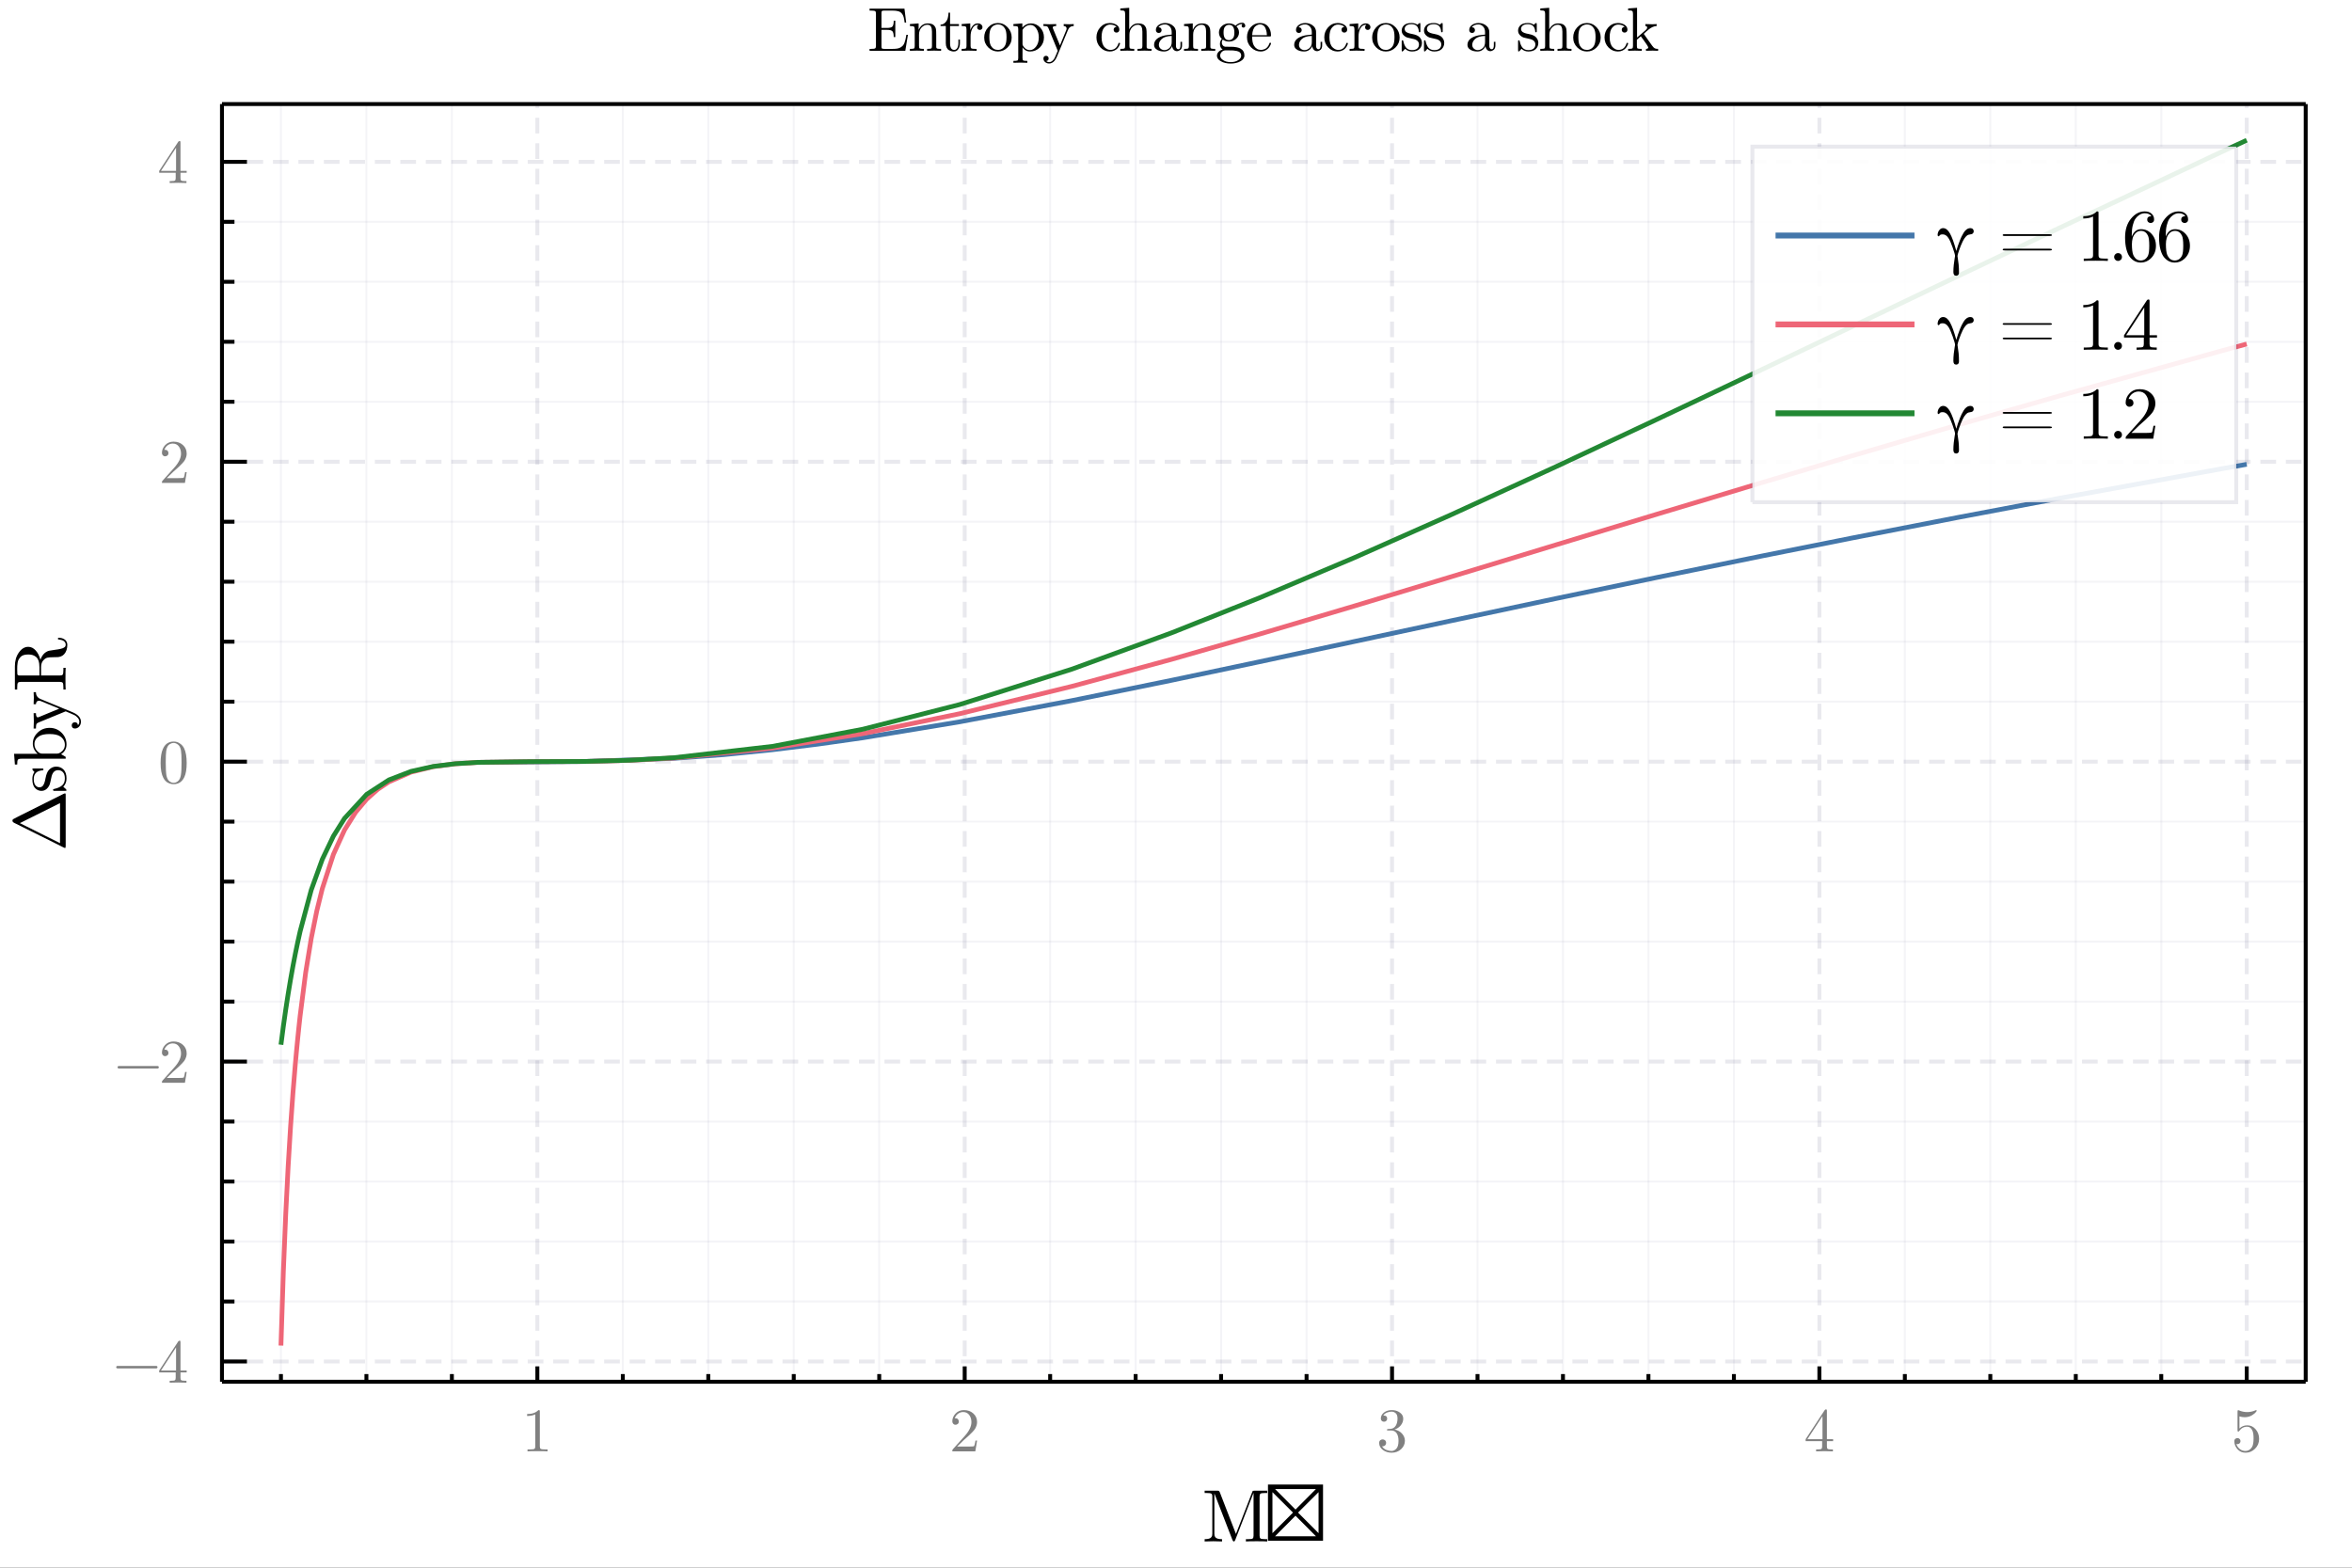<?xml version="1.0" encoding="utf-8"?>
<svg xmlns="http://www.w3.org/2000/svg" xmlns:xlink="http://www.w3.org/1999/xlink" width="600" height="400" viewBox="0 0 2400 1600">
<rect x="0" y="0" width="2400" height="1600" fill="#333333" stroke="none"/>
<defs>
  <clipPath id="clip860">
    <rect x="0" y="0" width="2400" height="1600"/>
  </clipPath>
</defs>
<path clip-path="url(#clip860)" d="
M0 1600 L2400 1600 L2400 0 L0 0  Z
  " fill="#ffffff" fill-rule="evenodd" fill-opacity="1"/>
<defs>
  <clipPath id="clip861">
    <rect x="480" y="0" width="1681" height="1600"/>
  </clipPath>
</defs>
<path clip-path="url(#clip860)" d="
M226.498 1410.22 L2352.76 1410.22 L2352.76 106.192 L226.498 106.192  Z
  " fill="#ffffff" fill-rule="evenodd" fill-opacity="1"/>
<defs>
  <clipPath id="clip862">
    <rect x="226" y="106" width="2127" height="1305"/>
  </clipPath>
</defs>
<polyline clip-path="url(#clip862)" style="stroke:#222255; stroke-width:4; stroke-opacity:0.1; fill:none" stroke-dasharray="16, 10" points="
  548.315,1410.22 548.315,106.192 
  "/>
<polyline clip-path="url(#clip862)" style="stroke:#222255; stroke-width:4; stroke-opacity:0.1; fill:none" stroke-dasharray="16, 10" points="
  984.381,1410.22 984.381,106.192 
  "/>
<polyline clip-path="url(#clip862)" style="stroke:#222255; stroke-width:4; stroke-opacity:0.1; fill:none" stroke-dasharray="16, 10" points="
  1420.45,1410.22 1420.45,106.192 
  "/>
<polyline clip-path="url(#clip862)" style="stroke:#222255; stroke-width:4; stroke-opacity:0.1; fill:none" stroke-dasharray="16, 10" points="
  1856.51,1410.22 1856.51,106.192 
  "/>
<polyline clip-path="url(#clip862)" style="stroke:#222255; stroke-width:4; stroke-opacity:0.1; fill:none" stroke-dasharray="16, 10" points="
  2292.58,1410.22 2292.58,106.192 
  "/>
<polyline clip-path="url(#clip862)" style="stroke:#222255; stroke-width:2; stroke-opacity:0.05; fill:none" points="
  286.675,1410.22 286.675,106.192 
  "/>
<polyline clip-path="url(#clip862)" style="stroke:#222255; stroke-width:2; stroke-opacity:0.05; fill:none" points="
  373.888,1410.22 373.888,106.192 
  "/>
<polyline clip-path="url(#clip862)" style="stroke:#222255; stroke-width:2; stroke-opacity:0.05; fill:none" points="
  461.101,1410.22 461.101,106.192 
  "/>
<polyline clip-path="url(#clip862)" style="stroke:#222255; stroke-width:2; stroke-opacity:0.05; fill:none" points="
  635.528,1410.22 635.528,106.192 
  "/>
<polyline clip-path="url(#clip862)" style="stroke:#222255; stroke-width:2; stroke-opacity:0.05; fill:none" points="
  722.741,1410.22 722.741,106.192 
  "/>
<polyline clip-path="url(#clip862)" style="stroke:#222255; stroke-width:2; stroke-opacity:0.05; fill:none" points="
  809.954,1410.22 809.954,106.192 
  "/>
<polyline clip-path="url(#clip862)" style="stroke:#222255; stroke-width:2; stroke-opacity:0.05; fill:none" points="
  897.167,1410.22 897.167,106.192 
  "/>
<polyline clip-path="url(#clip862)" style="stroke:#222255; stroke-width:2; stroke-opacity:0.05; fill:none" points="
  1071.59,1410.22 1071.59,106.192 
  "/>
<polyline clip-path="url(#clip862)" style="stroke:#222255; stroke-width:2; stroke-opacity:0.05; fill:none" points="
  1158.81,1410.22 1158.81,106.192 
  "/>
<polyline clip-path="url(#clip862)" style="stroke:#222255; stroke-width:2; stroke-opacity:0.05; fill:none" points="
  1246.02,1410.22 1246.02,106.192 
  "/>
<polyline clip-path="url(#clip862)" style="stroke:#222255; stroke-width:2; stroke-opacity:0.05; fill:none" points="
  1333.23,1410.22 1333.23,106.192 
  "/>
<polyline clip-path="url(#clip862)" style="stroke:#222255; stroke-width:2; stroke-opacity:0.05; fill:none" points="
  1507.66,1410.22 1507.66,106.192 
  "/>
<polyline clip-path="url(#clip862)" style="stroke:#222255; stroke-width:2; stroke-opacity:0.05; fill:none" points="
  1594.87,1410.22 1594.87,106.192 
  "/>
<polyline clip-path="url(#clip862)" style="stroke:#222255; stroke-width:2; stroke-opacity:0.05; fill:none" points="
  1682.09,1410.22 1682.09,106.192 
  "/>
<polyline clip-path="url(#clip862)" style="stroke:#222255; stroke-width:2; stroke-opacity:0.05; fill:none" points="
  1769.3,1410.22 1769.3,106.192 
  "/>
<polyline clip-path="url(#clip862)" style="stroke:#222255; stroke-width:2; stroke-opacity:0.05; fill:none" points="
  1943.73,1410.22 1943.73,106.192 
  "/>
<polyline clip-path="url(#clip862)" style="stroke:#222255; stroke-width:2; stroke-opacity:0.05; fill:none" points="
  2030.94,1410.22 2030.94,106.192 
  "/>
<polyline clip-path="url(#clip862)" style="stroke:#222255; stroke-width:2; stroke-opacity:0.05; fill:none" points="
  2118.15,1410.22 2118.15,106.192 
  "/>
<polyline clip-path="url(#clip862)" style="stroke:#222255; stroke-width:2; stroke-opacity:0.05; fill:none" points="
  2205.37,1410.22 2205.37,106.192 
  "/>
<polyline clip-path="url(#clip860)" style="stroke:#000000; stroke-width:4; stroke-opacity:1; fill:none" points="
  226.498,1410.22 2352.76,1410.22 
  "/>
<polyline clip-path="url(#clip860)" style="stroke:#000000; stroke-width:4; stroke-opacity:1; fill:none" points="
  226.498,106.192 2352.76,106.192 
  "/>
<polyline clip-path="url(#clip860)" style="stroke:#000000; stroke-width:4; stroke-opacity:1; fill:none" points="
  548.315,1410.22 548.315,1394.57 
  "/>
<polyline clip-path="url(#clip860)" style="stroke:#000000; stroke-width:4; stroke-opacity:1; fill:none" points="
  984.381,1410.22 984.381,1394.57 
  "/>
<polyline clip-path="url(#clip860)" style="stroke:#000000; stroke-width:4; stroke-opacity:1; fill:none" points="
  1420.45,1410.22 1420.45,1394.57 
  "/>
<polyline clip-path="url(#clip860)" style="stroke:#000000; stroke-width:4; stroke-opacity:1; fill:none" points="
  1856.51,1410.22 1856.51,1394.57 
  "/>
<polyline clip-path="url(#clip860)" style="stroke:#000000; stroke-width:4; stroke-opacity:1; fill:none" points="
  2292.58,1410.22 2292.58,1394.57 
  "/>
<polyline clip-path="url(#clip860)" style="stroke:#000000; stroke-width:4; stroke-opacity:1; fill:none" points="
  286.675,1410.22 286.675,1402.4 
  "/>
<polyline clip-path="url(#clip860)" style="stroke:#000000; stroke-width:4; stroke-opacity:1; fill:none" points="
  373.888,1410.22 373.888,1402.4 
  "/>
<polyline clip-path="url(#clip860)" style="stroke:#000000; stroke-width:4; stroke-opacity:1; fill:none" points="
  461.101,1410.22 461.101,1402.4 
  "/>
<polyline clip-path="url(#clip860)" style="stroke:#000000; stroke-width:4; stroke-opacity:1; fill:none" points="
  635.528,1410.22 635.528,1402.4 
  "/>
<polyline clip-path="url(#clip860)" style="stroke:#000000; stroke-width:4; stroke-opacity:1; fill:none" points="
  722.741,1410.22 722.741,1402.4 
  "/>
<polyline clip-path="url(#clip860)" style="stroke:#000000; stroke-width:4; stroke-opacity:1; fill:none" points="
  809.954,1410.22 809.954,1402.4 
  "/>
<polyline clip-path="url(#clip860)" style="stroke:#000000; stroke-width:4; stroke-opacity:1; fill:none" points="
  897.167,1410.22 897.167,1402.4 
  "/>
<polyline clip-path="url(#clip860)" style="stroke:#000000; stroke-width:4; stroke-opacity:1; fill:none" points="
  1071.59,1410.22 1071.59,1402.4 
  "/>
<polyline clip-path="url(#clip860)" style="stroke:#000000; stroke-width:4; stroke-opacity:1; fill:none" points="
  1158.81,1410.22 1158.81,1402.4 
  "/>
<polyline clip-path="url(#clip860)" style="stroke:#000000; stroke-width:4; stroke-opacity:1; fill:none" points="
  1246.02,1410.22 1246.02,1402.4 
  "/>
<polyline clip-path="url(#clip860)" style="stroke:#000000; stroke-width:4; stroke-opacity:1; fill:none" points="
  1333.23,1410.22 1333.23,1402.4 
  "/>
<polyline clip-path="url(#clip860)" style="stroke:#000000; stroke-width:4; stroke-opacity:1; fill:none" points="
  1507.66,1410.22 1507.66,1402.4 
  "/>
<polyline clip-path="url(#clip860)" style="stroke:#000000; stroke-width:4; stroke-opacity:1; fill:none" points="
  1594.87,1410.22 1594.87,1402.4 
  "/>
<polyline clip-path="url(#clip860)" style="stroke:#000000; stroke-width:4; stroke-opacity:1; fill:none" points="
  1682.09,1410.22 1682.09,1402.4 
  "/>
<polyline clip-path="url(#clip860)" style="stroke:#000000; stroke-width:4; stroke-opacity:1; fill:none" points="
  1769.3,1410.22 1769.3,1402.4 
  "/>
<polyline clip-path="url(#clip860)" style="stroke:#000000; stroke-width:4; stroke-opacity:1; fill:none" points="
  1943.73,1410.22 1943.73,1402.4 
  "/>
<polyline clip-path="url(#clip860)" style="stroke:#000000; stroke-width:4; stroke-opacity:1; fill:none" points="
  2030.94,1410.22 2030.94,1402.4 
  "/>
<polyline clip-path="url(#clip860)" style="stroke:#000000; stroke-width:4; stroke-opacity:1; fill:none" points="
  2118.15,1410.22 2118.15,1402.4 
  "/>
<polyline clip-path="url(#clip860)" style="stroke:#000000; stroke-width:4; stroke-opacity:1; fill:none" points="
  2205.37,1410.22 2205.37,1402.4 
  "/>
<path clip-path="url(#clip860)" d="M 0 0 M537.877 1445.16 L537.877 1443.19 Q545.474 1443.19 549.395 1439.14 Q550.476 1439.14 550.661 1439.39 Q550.847 1439.63 550.847 1440.78 L550.847 1476.26 Q550.847 1478.14 551.773 1478.73 Q552.699 1479.31 556.745 1479.31 L558.752 1479.31 L558.752 1481.26 Q556.528 1481.07 548.5 1481.07 Q540.471 1481.07 538.279 1481.26 L538.279 1479.31 L540.286 1479.31 Q544.269 1479.31 545.227 1478.76 Q546.184 1478.17 546.184 1476.26 L546.184 1443.49 Q542.88 1445.16 537.877 1445.16 Z" fill="#808080" fill-rule="evenodd" fill-opacity="1" /><path clip-path="url(#clip860)" d="M 0 0 M971.751 1481.26 Q971.751 1480.12 971.844 1479.78 Q971.967 1479.44 972.461 1478.91 L984.597 1465.39 Q991.236 1457.92 991.236 1451.4 Q991.236 1447.17 989.012 1444.14 Q986.82 1441.12 982.775 1441.12 Q979.996 1441.12 977.649 1442.82 Q975.302 1444.51 974.221 1447.54 Q974.407 1447.48 975.055 1447.48 Q976.63 1447.48 977.495 1448.47 Q978.39 1449.45 978.39 1450.78 Q978.39 1452.48 977.278 1453.31 Q976.198 1454.12 975.117 1454.12 Q974.685 1454.12 974.098 1454.02 Q973.542 1453.93 972.647 1453.07 Q971.751 1452.17 971.751 1450.6 Q971.751 1446.18 975.086 1442.66 Q978.452 1439.14 983.578 1439.14 Q989.383 1439.14 993.181 1442.6 Q997.01 1446.03 997.01 1451.4 Q997.01 1453.28 996.424 1455.01 Q995.868 1456.71 995.096 1458.04 Q994.355 1459.37 992.317 1461.5 Q990.279 1463.63 988.642 1465.14 Q987.005 1466.65 983.331 1469.87 L976.63 1476.38 L988.024 1476.38 Q993.583 1476.38 994.015 1475.89 Q994.633 1474.99 995.404 1470.27 L997.01 1470.27 L995.219 1481.26 L971.751 1481.26 Z" fill="#808080" fill-rule="evenodd" fill-opacity="1" /><path clip-path="url(#clip860)" d="M 0 0 M1407.32 1472.74 Q1407.32 1470.85 1408.4 1469.96 Q1409.48 1469.06 1410.87 1469.06 Q1412.33 1469.06 1413.34 1470.02 Q1414.39 1470.95 1414.39 1472.58 Q1414.39 1474.34 1413.16 1475.33 Q1411.95 1476.32 1410.23 1476.07 Q1411.74 1478.6 1414.52 1479.75 Q1417.33 1480.89 1419.92 1480.89 Q1422.64 1480.89 1424.83 1478.54 Q1427.05 1476.2 1427.05 1470.45 Q1427.05 1465.57 1425.14 1462.76 Q1423.26 1459.95 1419.52 1459.95 L1416.74 1459.95 Q1415.78 1459.95 1415.51 1459.86 Q1415.23 1459.77 1415.23 1459.24 Q1415.23 1458.63 1416.19 1458.5 Q1417.14 1458.5 1418.66 1458.32 Q1422.33 1458.19 1424.28 1455.01 Q1426.04 1452.05 1426.04 1447.82 Q1426.04 1443.96 1424.18 1442.35 Q1422.36 1440.72 1419.98 1440.72 Q1417.76 1440.72 1415.32 1441.64 Q1412.88 1442.57 1411.55 1444.64 Q1415.48 1444.64 1415.48 1447.82 Q1415.48 1449.21 1414.58 1450.13 Q1413.72 1451.03 1412.26 1451.03 Q1410.87 1451.03 1409.95 1450.16 Q1409.02 1449.27 1409.02 1447.76 Q1409.02 1444.14 1412.23 1441.64 Q1415.48 1439.14 1420.23 1439.14 Q1424.92 1439.14 1428.38 1441.61 Q1431.87 1444.08 1431.87 1447.88 Q1431.87 1451.62 1429.4 1454.67 Q1426.93 1457.73 1423.01 1459 Q1427.83 1459.95 1430.7 1463.23 Q1433.57 1466.47 1433.57 1470.45 Q1433.57 1475.39 1429.68 1479.04 Q1425.79 1482.65 1420.11 1482.65 Q1414.86 1482.65 1411.09 1479.81 Q1407.32 1476.97 1407.32 1472.74 Z" fill="#808080" fill-rule="evenodd" fill-opacity="1" /><path clip-path="url(#clip860)" d="M 0 0 M1842.49 1470.82 L1842.49 1468.88 L1861.92 1439.2 Q1862.41 1438.43 1863.18 1438.46 Q1863.89 1438.46 1864.05 1438.74 Q1864.2 1439.02 1864.2 1440.1 L1864.2 1468.88 L1870.53 1468.88 L1870.53 1470.82 L1864.2 1470.82 L1864.2 1476.32 Q1864.2 1478.14 1864.94 1478.73 Q1865.71 1479.31 1868.99 1479.31 L1870.32 1479.31 L1870.32 1481.26 Q1867.72 1481.07 1861.73 1481.07 Q1855.77 1481.07 1853.18 1481.26 L1853.18 1479.31 L1854.51 1479.31 Q1857.78 1479.31 1858.55 1478.76 Q1859.32 1478.17 1859.32 1476.32 L1859.32 1470.82 L1842.49 1470.82 M1844.28 1468.88 L1859.69 1468.88 L1859.69 1445.29 L1844.28 1468.88 Z" fill="#808080" fill-rule="evenodd" fill-opacity="1" /><path clip-path="url(#clip860)" d="M 0 0 M2279.95 1471.07 Q2279.95 1469.19 2280.97 1468.48 Q2281.99 1467.73 2283.07 1467.73 Q2284.52 1467.73 2285.35 1468.66 Q2286.22 1469.56 2286.22 1470.82 Q2286.22 1472.09 2285.35 1473.02 Q2284.52 1473.91 2283.07 1473.91 Q2282.36 1473.91 2281.99 1473.79 Q2282.82 1476.69 2285.35 1478.79 Q2287.92 1480.89 2291.28 1480.89 Q2295.51 1480.89 2298.04 1476.78 Q2299.56 1474.13 2299.56 1468.11 Q2299.56 1462.79 2298.41 1460.14 Q2296.65 1456.09 2293.04 1456.09 Q2287.92 1456.09 2284.89 1460.51 Q2284.52 1461.06 2284.09 1461.1 Q2283.47 1461.1 2283.32 1460.76 Q2283.19 1460.39 2283.19 1459.43 L2283.19 1440.72 Q2283.19 1439.2 2283.81 1439.2 Q2284.06 1439.2 2284.58 1439.39 Q2288.56 1441.15 2292.98 1441.18 Q2297.52 1441.18 2301.6 1439.33 Q2301.9 1439.14 2302.09 1439.14 Q2302.71 1439.14 2302.74 1439.85 Q2302.74 1440.1 2302.21 1440.84 Q2301.72 1441.55 2300.64 1442.51 Q2299.56 1443.43 2298.17 1444.33 Q2296.78 1445.22 2294.74 1445.84 Q2292.73 1446.43 2290.51 1446.43 Q2287.85 1446.43 2285.14 1445.59 L2285.14 1457.92 Q2288.41 1454.7 2293.17 1454.7 Q2298.23 1454.7 2301.72 1458.78 Q2305.21 1462.86 2305.21 1468.54 Q2305.21 1474.5 2301.07 1478.57 Q2296.96 1482.65 2291.41 1482.65 Q2286.34 1482.65 2283.13 1479.04 Q2279.95 1475.42 2279.95 1471.07 Z" fill="#808080" fill-rule="evenodd" fill-opacity="1" /><path clip-path="url(#clip860)" d="M 0 0 M1229.23 1573.23 L1229.23 1570.89 Q1231.97 1570.89 1233.71 1570.37 Q1235.45 1569.82 1236.08 1568.82 Q1236.75 1567.78 1236.9 1567.11 Q1237.05 1566.41 1237.05 1565.26 L1237.05 1527.32 Q1237.05 1525.13 1236.08 1524.46 Q1235.16 1523.76 1231.04 1523.76 L1229.23 1523.76 L1229.23 1521.39 L1242.05 1521.39 Q1243.42 1521.39 1243.79 1521.65 Q1244.16 1521.87 1244.72 1523.06 L1261.17 1565.56 L1277.77 1522.83 Q1278.14 1521.76 1278.47 1521.57 Q1278.84 1521.39 1280.29 1521.39 L1293.11 1521.39 L1293.11 1523.76 L1291.29 1523.76 Q1287.18 1523.76 1286.22 1524.46 Q1285.29 1525.13 1285.29 1527.32 L1285.29 1567.3 Q1285.29 1569.49 1286.22 1570.19 Q1287.18 1570.89 1291.29 1570.89 L1293.11 1570.89 L1293.11 1573.23 Q1290.29 1573.01 1282.25 1573.01 Q1274.14 1573.01 1271.32 1573.23 L1271.32 1570.89 L1273.17 1570.89 Q1277.29 1570.89 1278.21 1570.23 Q1279.14 1569.52 1279.14 1567.3 L1279.14 1523.76 L1279.07 1523.76 L1260.43 1571.78 Q1259.91 1573.23 1259.06 1573.23 Q1258.13 1573.23 1257.54 1571.56 L1239.23 1524.35 L1239.16 1524.35 L1239.16 1565.26 Q1239.16 1566.41 1239.31 1567.11 Q1239.45 1567.78 1240.08 1568.82 Q1240.75 1569.82 1242.49 1570.37 Q1244.23 1570.89 1246.98 1570.89 L1246.98 1573.23 Q1239.01 1573.01 1238.08 1573.01 Q1237.19 1573.01 1229.23 1573.23 Z" fill="#000000" fill-rule="evenodd" fill-opacity="1" /><path clip-path="url(#clip860)" d="M 0 0 M1293.85 1572.49 L1293.85 1515.16 L1350.03 1515.16 L1350.03 1572.49 L1293.85 1572.49 M1298.41 1564.74 L1319.38 1543.77 L1298.41 1522.91 L1298.41 1564.74 M1301.08 1567.93 L1342.8 1567.93 L1321.94 1546.96 L1301.08 1567.93 M1301.08 1519.72 L1321.94 1540.66 L1342.8 1519.72 L1301.08 1519.72 M1324.53 1543.77 L1345.47 1564.74 L1345.47 1522.91 L1324.53 1543.77 Z" fill="#000000" fill-rule="evenodd" fill-opacity="1" /><polyline clip-path="url(#clip862)" style="stroke:#222255; stroke-width:4; stroke-opacity:0.1; fill:none" stroke-dasharray="16, 10" points="
  226.498,1389.55 2352.76,1389.55 
  "/>
<polyline clip-path="url(#clip862)" style="stroke:#222255; stroke-width:4; stroke-opacity:0.1; fill:none" stroke-dasharray="16, 10" points="
  226.498,1083.46 2352.76,1083.46 
  "/>
<polyline clip-path="url(#clip862)" style="stroke:#222255; stroke-width:4; stroke-opacity:0.1; fill:none" stroke-dasharray="16, 10" points="
  226.498,777.36 2352.76,777.36 
  "/>
<polyline clip-path="url(#clip862)" style="stroke:#222255; stroke-width:4; stroke-opacity:0.1; fill:none" stroke-dasharray="16, 10" points="
  226.498,471.264 2352.76,471.264 
  "/>
<polyline clip-path="url(#clip862)" style="stroke:#222255; stroke-width:4; stroke-opacity:0.1; fill:none" stroke-dasharray="16, 10" points="
  226.498,165.169 2352.76,165.169 
  "/>
<polyline clip-path="url(#clip862)" style="stroke:#222255; stroke-width:2; stroke-opacity:0.05; fill:none" points="
  226.498,1328.33 2352.76,1328.33 
  "/>
<polyline clip-path="url(#clip862)" style="stroke:#222255; stroke-width:2; stroke-opacity:0.05; fill:none" points="
  226.498,1267.11 2352.76,1267.11 
  "/>
<polyline clip-path="url(#clip862)" style="stroke:#222255; stroke-width:2; stroke-opacity:0.05; fill:none" points="
  226.498,1205.89 2352.76,1205.89 
  "/>
<polyline clip-path="url(#clip862)" style="stroke:#222255; stroke-width:2; stroke-opacity:0.05; fill:none" points="
  226.498,1144.67 2352.76,1144.67 
  "/>
<polyline clip-path="url(#clip862)" style="stroke:#222255; stroke-width:2; stroke-opacity:0.05; fill:none" points="
  226.498,1022.24 2352.76,1022.24 
  "/>
<polyline clip-path="url(#clip862)" style="stroke:#222255; stroke-width:2; stroke-opacity:0.05; fill:none" points="
  226.498,961.017 2352.76,961.017 
  "/>
<polyline clip-path="url(#clip862)" style="stroke:#222255; stroke-width:2; stroke-opacity:0.05; fill:none" points="
  226.498,899.798 2352.76,899.798 
  "/>
<polyline clip-path="url(#clip862)" style="stroke:#222255; stroke-width:2; stroke-opacity:0.05; fill:none" points="
  226.498,838.579 2352.76,838.579 
  "/>
<polyline clip-path="url(#clip862)" style="stroke:#222255; stroke-width:2; stroke-opacity:0.05; fill:none" points="
  226.498,716.141 2352.76,716.141 
  "/>
<polyline clip-path="url(#clip862)" style="stroke:#222255; stroke-width:2; stroke-opacity:0.05; fill:none" points="
  226.498,654.922 2352.76,654.922 
  "/>
<polyline clip-path="url(#clip862)" style="stroke:#222255; stroke-width:2; stroke-opacity:0.05; fill:none" points="
  226.498,593.703 2352.76,593.703 
  "/>
<polyline clip-path="url(#clip862)" style="stroke:#222255; stroke-width:2; stroke-opacity:0.05; fill:none" points="
  226.498,532.483 2352.76,532.483 
  "/>
<polyline clip-path="url(#clip862)" style="stroke:#222255; stroke-width:2; stroke-opacity:0.05; fill:none" points="
  226.498,410.045 2352.76,410.045 
  "/>
<polyline clip-path="url(#clip862)" style="stroke:#222255; stroke-width:2; stroke-opacity:0.05; fill:none" points="
  226.498,348.826 2352.76,348.826 
  "/>
<polyline clip-path="url(#clip862)" style="stroke:#222255; stroke-width:2; stroke-opacity:0.05; fill:none" points="
  226.498,287.607 2352.76,287.607 
  "/>
<polyline clip-path="url(#clip862)" style="stroke:#222255; stroke-width:2; stroke-opacity:0.05; fill:none" points="
  226.498,226.388 2352.76,226.388 
  "/>
<polyline clip-path="url(#clip860)" style="stroke:#000000; stroke-width:4; stroke-opacity:1; fill:none" points="
  226.498,1410.22 226.498,106.192 
  "/>
<polyline clip-path="url(#clip860)" style="stroke:#000000; stroke-width:4; stroke-opacity:1; fill:none" points="
  2352.76,1410.22 2352.76,106.192 
  "/>
<polyline clip-path="url(#clip860)" style="stroke:#000000; stroke-width:4; stroke-opacity:1; fill:none" points="
  226.498,1389.55 252.013,1389.55 
  "/>
<polyline clip-path="url(#clip860)" style="stroke:#000000; stroke-width:4; stroke-opacity:1; fill:none" points="
  226.498,1083.46 252.013,1083.46 
  "/>
<polyline clip-path="url(#clip860)" style="stroke:#000000; stroke-width:4; stroke-opacity:1; fill:none" points="
  226.498,777.36 252.013,777.36 
  "/>
<polyline clip-path="url(#clip860)" style="stroke:#000000; stroke-width:4; stroke-opacity:1; fill:none" points="
  226.498,471.264 252.013,471.264 
  "/>
<polyline clip-path="url(#clip860)" style="stroke:#000000; stroke-width:4; stroke-opacity:1; fill:none" points="
  226.498,165.169 252.013,165.169 
  "/>
<polyline clip-path="url(#clip860)" style="stroke:#000000; stroke-width:4; stroke-opacity:1; fill:none" points="
  226.498,1328.33 239.255,1328.33 
  "/>
<polyline clip-path="url(#clip860)" style="stroke:#000000; stroke-width:4; stroke-opacity:1; fill:none" points="
  226.498,1267.11 239.255,1267.11 
  "/>
<polyline clip-path="url(#clip860)" style="stroke:#000000; stroke-width:4; stroke-opacity:1; fill:none" points="
  226.498,1205.89 239.255,1205.89 
  "/>
<polyline clip-path="url(#clip860)" style="stroke:#000000; stroke-width:4; stroke-opacity:1; fill:none" points="
  226.498,1144.67 239.255,1144.67 
  "/>
<polyline clip-path="url(#clip860)" style="stroke:#000000; stroke-width:4; stroke-opacity:1; fill:none" points="
  226.498,1022.24 239.255,1022.24 
  "/>
<polyline clip-path="url(#clip860)" style="stroke:#000000; stroke-width:4; stroke-opacity:1; fill:none" points="
  226.498,961.017 239.255,961.017 
  "/>
<polyline clip-path="url(#clip860)" style="stroke:#000000; stroke-width:4; stroke-opacity:1; fill:none" points="
  226.498,899.798 239.255,899.798 
  "/>
<polyline clip-path="url(#clip860)" style="stroke:#000000; stroke-width:4; stroke-opacity:1; fill:none" points="
  226.498,838.579 239.255,838.579 
  "/>
<polyline clip-path="url(#clip860)" style="stroke:#000000; stroke-width:4; stroke-opacity:1; fill:none" points="
  226.498,716.141 239.255,716.141 
  "/>
<polyline clip-path="url(#clip860)" style="stroke:#000000; stroke-width:4; stroke-opacity:1; fill:none" points="
  226.498,654.922 239.255,654.922 
  "/>
<polyline clip-path="url(#clip860)" style="stroke:#000000; stroke-width:4; stroke-opacity:1; fill:none" points="
  226.498,593.703 239.255,593.703 
  "/>
<polyline clip-path="url(#clip860)" style="stroke:#000000; stroke-width:4; stroke-opacity:1; fill:none" points="
  226.498,532.483 239.255,532.483 
  "/>
<polyline clip-path="url(#clip860)" style="stroke:#000000; stroke-width:4; stroke-opacity:1; fill:none" points="
  226.498,410.045 239.255,410.045 
  "/>
<polyline clip-path="url(#clip860)" style="stroke:#000000; stroke-width:4; stroke-opacity:1; fill:none" points="
  226.498,348.826 239.255,348.826 
  "/>
<polyline clip-path="url(#clip860)" style="stroke:#000000; stroke-width:4; stroke-opacity:1; fill:none" points="
  226.498,287.607 239.255,287.607 
  "/>
<polyline clip-path="url(#clip860)" style="stroke:#000000; stroke-width:4; stroke-opacity:1; fill:none" points="
  226.498,226.388 239.255,226.388 
  "/>
<path clip-path="url(#clip860)" d="M 0 0 M160.329 1394.45 Q160.699 1394.82 160.699 1395.34 Q160.699 1395.87 160.329 1396.24 Q159.958 1396.61 159.433 1396.61 L119.846 1396.61 Q119.321 1396.61 118.951 1396.24 Q118.58 1395.87 118.58 1395.34 Q118.58 1394.82 118.951 1394.45 Q119.321 1394.08 119.846 1394.08 L159.433 1394.08 Q159.958 1394.08 160.329 1394.45 Z" fill="#808080" fill-rule="evenodd" fill-opacity="1" /><path clip-path="url(#clip860)" d="M 0 0 M162.459 1400.71 L162.459 1398.77 L181.883 1369.09 Q182.377 1368.32 183.149 1368.35 Q183.859 1368.35 184.013 1368.63 Q184.168 1368.91 184.168 1369.99 L184.168 1398.77 L190.498 1398.77 L190.498 1400.71 L184.168 1400.71 L184.168 1406.21 Q184.168 1408.03 184.909 1408.62 Q185.681 1409.21 188.954 1409.21 L190.282 1409.21 L190.282 1411.15 Q187.688 1410.97 181.697 1410.97 Q175.738 1410.97 173.144 1411.15 L173.144 1409.21 L174.472 1409.21 Q177.745 1409.21 178.517 1408.65 Q179.289 1408.06 179.289 1406.21 L179.289 1400.71 L162.459 1400.71 M164.25 1398.77 L179.659 1398.77 L179.659 1375.18 L164.25 1398.77 Z" fill="#808080" fill-rule="evenodd" fill-opacity="1" /><path clip-path="url(#clip860)" d="M 0 0 M161.718 1088.35 Q162.089 1088.72 162.089 1089.25 Q162.089 1089.77 161.718 1090.14 Q161.348 1090.51 160.823 1090.51 L121.236 1090.51 Q120.711 1090.51 120.34 1090.14 Q119.97 1089.77 119.97 1089.25 Q119.97 1088.72 120.34 1088.35 Q120.711 1087.98 121.236 1087.98 L160.823 1087.98 Q161.348 1087.98 161.718 1088.35 Z" fill="#808080" fill-rule="evenodd" fill-opacity="1" /><path clip-path="url(#clip860)" d="M 0 0 M165.239 1105.06 Q165.239 1103.91 165.331 1103.57 Q165.455 1103.23 165.949 1102.71 L178.084 1089.18 Q184.723 1081.71 184.723 1075.2 Q184.723 1070.97 182.5 1067.94 Q180.308 1064.91 176.263 1064.91 Q173.483 1064.91 171.137 1066.61 Q168.79 1068.31 167.709 1071.34 Q167.894 1071.27 168.543 1071.27 Q170.118 1071.27 170.982 1072.26 Q171.878 1073.25 171.878 1074.58 Q171.878 1076.28 170.766 1077.11 Q169.685 1077.91 168.604 1077.91 Q168.172 1077.91 167.585 1077.82 Q167.03 1077.73 166.134 1076.86 Q165.239 1075.97 165.239 1074.39 Q165.239 1069.98 168.574 1066.46 Q171.939 1062.94 177.065 1062.94 Q182.871 1062.94 186.669 1066.39 Q190.498 1069.82 190.498 1075.2 Q190.498 1077.08 189.911 1078.81 Q189.355 1080.51 188.583 1081.83 Q187.842 1083.16 185.804 1085.29 Q183.766 1087.42 182.13 1088.94 Q180.493 1090.45 176.818 1093.66 L170.118 1100.18 L181.512 1100.18 Q187.07 1100.18 187.503 1099.68 Q188.12 1098.79 188.892 1094.06 L190.498 1094.06 L188.707 1105.06 L165.239 1105.06 Z" fill="#808080" fill-rule="evenodd" fill-opacity="1" /><path clip-path="url(#clip860)" d="M 0 0 M163.88 778.734 Q163.88 769.439 166.227 764.375 Q169.5 756.841 177.22 756.841 Q178.856 756.841 180.555 757.304 Q182.284 757.736 184.445 759.435 Q186.638 761.133 187.966 763.912 Q190.498 769.285 190.498 778.734 Q190.498 787.967 188.151 793 Q184.723 800.35 177.158 800.35 Q174.317 800.35 171.414 798.898 Q168.543 797.447 166.721 793.958 Q163.88 788.739 163.88 778.734 M169.129 777.962 Q169.129 787.504 169.809 791.302 Q170.581 795.409 172.681 797.2 Q174.811 798.96 177.158 798.96 Q179.69 798.96 181.79 797.076 Q183.921 795.162 184.569 791.055 Q185.279 787.01 185.248 777.962 Q185.248 769.162 184.631 765.641 Q183.797 761.534 181.574 759.898 Q179.381 758.23 177.158 758.23 Q176.324 758.23 175.429 758.477 Q174.564 758.724 173.298 759.435 Q172.032 760.145 171.044 761.905 Q170.087 763.665 169.623 766.321 Q169.129 769.748 169.129 777.962 Z" fill="#808080" fill-rule="evenodd" fill-opacity="1" /><path clip-path="url(#clip860)" d="M 0 0 M165.239 492.864 Q165.239 491.722 165.331 491.382 Q165.455 491.042 165.949 490.517 L178.084 476.992 Q184.723 469.52 184.723 463.004 Q184.723 458.774 182.5 455.747 Q180.308 452.721 176.263 452.721 Q173.483 452.721 171.137 454.42 Q168.79 456.118 167.709 459.144 Q167.894 459.082 168.543 459.082 Q170.118 459.082 170.982 460.071 Q171.878 461.059 171.878 462.387 Q171.878 464.085 170.766 464.919 Q169.685 465.721 168.604 465.721 Q168.172 465.721 167.585 465.629 Q167.03 465.536 166.134 464.672 Q165.239 463.776 165.239 462.201 Q165.239 457.786 168.574 454.265 Q171.939 450.745 177.065 450.745 Q182.871 450.745 186.669 454.204 Q190.498 457.631 190.498 463.004 Q190.498 464.888 189.911 466.617 Q189.355 468.315 188.583 469.643 Q187.842 470.971 185.804 473.102 Q183.766 475.232 182.13 476.745 Q180.493 478.258 176.818 481.47 L170.118 487.985 L181.512 487.985 Q187.07 487.985 187.503 487.491 Q188.12 486.596 188.892 481.871 L190.498 481.871 L188.707 492.864 L165.239 492.864 Z" fill="#808080" fill-rule="evenodd" fill-opacity="1" /><path clip-path="url(#clip860)" d="M 0 0 M162.459 176.331 L162.459 174.386 L181.883 144.711 Q182.377 143.939 183.149 143.97 Q183.859 143.97 184.013 144.248 Q184.168 144.526 184.168 145.607 L184.168 174.386 L190.498 174.386 L190.498 176.331 L184.168 176.331 L184.168 181.828 Q184.168 183.65 184.909 184.236 Q185.681 184.823 188.954 184.823 L190.282 184.823 L190.282 186.769 Q187.688 186.583 181.697 186.583 Q175.738 186.583 173.144 186.769 L173.144 184.823 L174.472 184.823 Q177.745 184.823 178.517 184.267 Q179.289 183.681 179.289 181.828 L179.289 176.331 L162.459 176.331 M164.25 174.386 L179.659 174.386 L179.659 150.794 L164.25 174.386 Z" fill="#808080" fill-rule="evenodd" fill-opacity="1" /><path clip-path="url(#clip860)" d="M 0 0 M66.287 865.517 Q65.991 865.517 64.064 864.517 Q62.1 863.516 55.096 859.996 Q48.056 856.476 40.682 852.845 L14.373 839.764 Q12.706 838.838 12.706 837.652 Q12.706 836.577 13.373 836.096 Q14.04 835.614 18.523 833.391 Q20.709 832.242 22.117 831.575 L65.064 810.12 Q65.991 809.75 66.287 809.712 Q67.028 809.712 67.028 811.009 L67.028 863.516 Q67.028 865.517 66.287 865.517 M61.248 860.515 L61.248 819.68 L20.265 840.098 L61.248 860.515 Z" fill="#000000" fill-rule="evenodd" fill-opacity="1" /><path clip-path="url(#clip860)" d="M 0 0 M66.028 807.193 L56.023 807.193 Q55.17 807.193 54.874 807.156 Q54.578 807.119 54.355 806.896 Q54.133 806.674 54.133 806.229 Q54.133 805.711 54.355 805.525 Q54.578 805.303 55.43 805.155 Q60.655 804.006 63.434 801.56 Q66.176 799.078 66.176 794.594 Q66.176 790.333 64.286 788.184 Q62.396 786.034 59.284 786.034 Q53.725 786.034 52.317 793.927 Q51.391 798.485 50.798 800.375 Q50.168 802.264 48.797 803.932 Q46.129 807.193 42.349 807.193 Q38.57 807.193 35.791 804.34 Q33.012 801.449 33.012 795.076 Q33.012 790.814 35.161 787.924 Q34.494 787.072 33.938 786.627 Q33.012 785.627 33.012 785.108 Q33.012 784.515 33.419 784.404 Q33.79 784.293 34.864 784.293 L42.498 784.293 Q43.35 784.293 43.646 784.33 Q43.943 784.367 44.165 784.589 Q44.35 784.812 44.35 785.293 Q44.35 786.145 43.646 786.183 Q34.457 786.775 34.457 795.076 Q34.457 799.559 36.198 801.56 Q37.903 803.561 40.237 803.561 Q41.534 803.561 42.535 802.968 Q43.498 802.339 44.091 801.56 Q44.647 800.745 45.203 799.263 Q45.721 797.781 45.907 796.891 Q46.092 795.965 46.463 794.223 Q47.611 788.146 50.094 785.59 Q53.281 782.403 57.32 782.403 Q61.803 782.403 64.842 785.441 Q67.88 788.48 67.88 794.594 Q67.88 799.522 64.582 802.968 Q65.027 803.413 65.435 803.747 Q65.805 804.08 65.954 804.228 Q66.102 804.34 66.213 804.377 Q66.287 804.414 66.361 804.488 Q67.88 806.007 67.88 806.378 Q67.88 806.97 67.473 807.082 Q67.102 807.193 66.028 807.193 Z" fill="#000000" fill-rule="evenodd" fill-opacity="1" /><path clip-path="url(#clip860)" d="M 0 0 M17.56 780.291 L15.188 780.291 L14.373 769.36 L38.422 769.36 Q33.493 764.95 33.493 758.947 Q33.493 752.425 38.496 747.645 Q43.498 742.865 50.65 742.865 Q57.876 742.865 62.878 747.868 Q67.88 752.87 67.88 759.799 Q67.88 766.099 62.322 769.73 Q66.954 772.398 67.028 772.472 L67.028 774.362 L21.784 774.362 Q18.968 774.362 18.264 775.362 Q17.56 776.363 17.56 780.291 M58.394 769.137 Q59.988 769.137 61.581 768.063 Q66.176 765.061 66.176 760.17 Q66.176 760.133 66.176 760.096 Q66.176 754.797 61.322 751.499 Q57.69 749.165 50.576 749.165 Q43.535 749.165 40.015 751.351 Q35.161 754.389 35.161 759.318 Q35.161 764.876 40.015 768.285 Q41.238 769.137 42.757 769.137 L58.394 769.137 Z" fill="#000000" fill-rule="evenodd" fill-opacity="1" /><path clip-path="url(#clip860)" d="M 0 0 M76.44 743.532 Q74.847 743.532 73.995 742.606 Q73.179 741.642 73.179 740.345 Q73.179 738.974 74.032 738.085 Q74.921 737.159 76.366 737.159 Q79.182 737.159 79.553 740.123 Q80.924 738.678 80.924 736.566 Q80.924 734.305 79.256 732.49 Q77.589 730.637 75.996 729.859 Q74.402 729.044 71.512 727.895 Q69.251 726.82 67.028 726.005 L39.311 737.381 Q37.495 738.122 37.088 739.271 Q36.68 740.42 36.68 743.532 L34.309 743.532 Q34.531 740.123 34.531 736.158 Q34.531 733.824 34.309 727.895 L36.68 727.895 Q36.68 732.156 38.644 732.156 Q38.866 732.156 40.015 731.712 L60.432 723.263 L41.757 715.593 Q40.682 715.148 39.941 715.148 Q36.828 715.148 36.68 718.705 L34.309 718.705 Q34.531 713.703 34.531 712.11 Q34.531 708.997 34.309 706.44 L36.68 706.44 Q36.68 711.517 41.534 713.481 L73.92 726.857 Q82.554 730.489 82.591 736.566 Q82.591 739.456 80.813 741.494 Q79.034 743.532 76.44 743.532 Z" fill="#000000" fill-rule="evenodd" fill-opacity="1" /><path clip-path="url(#clip860)" d="M 0 0 M67.028 703.772 L64.694 703.772 L64.694 701.956 Q64.694 697.843 64.027 696.917 Q63.323 695.954 61.099 695.954 L21.117 695.954 Q18.931 695.954 18.264 696.917 Q17.56 697.88 17.56 701.956 L17.56 703.772 L15.188 703.772 L15.188 679.946 Q15.188 671.682 19.264 665.939 Q23.303 660.158 28.861 660.158 Q33.123 660.158 36.458 663.901 Q39.793 667.643 41.238 673.424 Q43.832 665.902 50.02 664.16 L56.097 663.197 Q58.283 662.9 59.395 662.715 Q60.507 662.493 62.026 662.159 Q63.545 661.826 64.286 661.492 Q64.99 661.122 65.768 660.603 Q66.509 660.084 66.769 659.417 Q67.028 658.713 67.028 657.787 Q67.028 656.045 65.472 654.563 Q63.916 653.081 60.284 652.784 Q59.061 652.636 59.061 651.858 Q59.061 650.895 60.284 650.895 Q61.359 650.895 62.619 651.191 Q63.841 651.487 65.287 652.229 Q66.732 652.933 67.695 654.489 Q68.696 656.045 68.696 658.083 Q68.696 664.012 65.509 667.643 Q64.138 669.163 62.359 669.867 Q60.581 670.534 59.172 670.645 Q57.764 670.756 54.652 670.756 Q50.242 670.756 48.315 671.238 Q46.389 671.682 44.499 673.646 Q41.905 676.314 41.905 680.724 L41.905 689.432 L61.099 689.432 Q63.286 689.432 63.99 688.505 Q64.694 687.542 64.694 683.429 L64.694 681.613 L67.028 681.613 Q66.806 684.355 66.806 692.693 Q66.806 701.03 67.028 703.772 M40.237 689.432 L40.237 681.02 Q40.237 676.981 39.274 674.276 Q38.273 671.534 36.495 670.237 Q34.716 668.94 32.938 668.459 Q31.122 667.977 28.861 667.977 Q26.194 667.977 24.192 668.57 Q22.192 669.163 21.006 670.46 Q19.82 671.757 19.079 673.054 Q18.301 674.35 18.004 676.351 Q17.708 678.352 17.634 679.723 Q17.56 681.094 17.56 683.281 Q17.56 686.986 17.708 687.764 Q17.782 688.617 18.19 688.95 Q18.597 689.284 19.079 689.358 Q19.524 689.432 20.598 689.432 L40.237 689.432 Z" fill="#000000" fill-rule="evenodd" fill-opacity="1" /><path clip-path="url(#clip860)" d="M 0 0 M887.317 51.84 L887.317 49.895 L888.83 49.895 Q892.258 49.895 893.03 49.339 Q893.833 48.752 893.833 46.899 L893.833 13.766 Q893.833 11.944 893.03 11.388 Q892.227 10.802 888.83 10.802 L887.317 10.802 L887.317 8.825 L922.921 8.825 L924.681 23.061 L923.106 23.061 Q922.674 19.448 922.087 17.379 Q921.531 15.279 920.142 13.673 Q918.783 12.068 916.529 11.45 Q914.306 10.802 910.693 10.802 L902.541 10.802 Q900.379 10.802 899.916 11.265 Q899.453 11.697 899.453 13.334 L899.453 28.495 L905.135 28.495 Q909.488 28.495 910.724 26.982 Q911.959 25.469 911.959 21.115 L913.565 21.115 L913.565 37.852 L911.959 37.852 Q911.959 33.559 910.724 32.016 Q909.488 30.472 905.135 30.472 L899.453 30.472 L899.453 47.362 Q899.453 48.999 899.916 49.462 Q900.41 49.895 902.541 49.895 L910.971 49.895 Q913.688 49.895 915.664 49.555 Q917.671 49.184 919.061 48.32 Q920.451 47.424 921.377 46.405 Q922.334 45.386 922.983 43.564 Q923.662 41.712 924.033 40.013 Q924.434 38.315 924.866 35.536 L926.441 35.536 L923.786 51.84 L887.317 51.84 Z" fill="#000000" fill-rule="evenodd" fill-opacity="1" /><path clip-path="url(#clip860)" d="M 0 0 M928.479 51.84 L928.479 49.895 Q931.845 49.895 932.617 49.493 Q933.389 49.061 933.389 47.023 L933.389 30.07 Q933.389 27.723 932.555 27.137 Q931.752 26.55 928.479 26.55 L928.479 24.574 L937.372 23.894 L937.372 30.533 Q940.337 23.894 946.729 23.894 Q951.484 23.894 953.368 26.241 Q954.757 27.816 955.035 29.576 Q955.344 31.336 955.344 35.906 L955.344 47.98 Q955.406 49.308 956.425 49.617 Q957.444 49.895 960.285 49.895 L960.285 51.84 Q953.831 51.655 953.183 51.655 Q952.688 51.655 946.049 51.84 L946.049 49.895 Q949.415 49.895 950.187 49.493 Q950.99 49.061 950.99 47.023 L950.99 32.294 Q950.99 29.082 950.002 27.198 Q949.014 25.284 946.296 25.284 Q943.023 25.284 940.399 28.032 Q937.774 30.78 937.774 35.412 L937.774 47.023 Q937.774 49.061 938.546 49.493 Q939.349 49.895 942.684 49.895 L942.684 51.84 Q936.23 51.655 935.612 51.655 Q935.118 51.655 928.479 51.84 Z" fill="#000000" fill-rule="evenodd" fill-opacity="1" /><path clip-path="url(#clip860)" d="M 0 0 M959.729 26.55 L959.729 25.16 Q962.632 25.037 964.546 22.999 Q966.491 20.93 967.14 18.398 Q967.819 15.866 967.881 12.932 L969.456 12.932 L969.456 24.574 L978.503 24.574 L978.503 26.55 L969.456 26.55 L969.456 44.12 Q969.456 50.944 973.717 50.944 Q975.539 50.944 976.743 49.092 Q977.948 47.208 977.948 43.873 L977.948 40.384 L979.522 40.384 L979.522 43.997 Q979.522 47.424 977.948 49.987 Q976.373 52.55 973.254 52.55 Q972.111 52.55 970.969 52.241 Q969.857 51.964 968.375 51.222 Q966.924 50.45 965.997 48.598 Q965.102 46.714 965.102 43.997 L965.102 26.55 L959.729 26.55 Z" fill="#000000" fill-rule="evenodd" fill-opacity="1" /><path clip-path="url(#clip860)" d="M 0 0 M981.283 51.84 L981.283 49.895 Q984.648 49.895 985.42 49.493 Q986.223 49.061 986.223 47.023 L986.223 30.07 Q986.223 27.723 985.39 27.137 Q984.587 26.55 981.283 26.55 L981.283 24.574 L990.083 23.894 L990.083 30.842 Q990.979 28.125 992.862 26.025 Q994.777 23.894 997.865 23.894 Q999.903 23.894 1001.2 25.037 Q1002.53 26.179 1002.53 27.754 Q1002.53 29.144 1001.66 29.854 Q1000.83 30.533 999.81 30.533 Q998.668 30.533 997.865 29.823 Q997.093 29.082 997.093 27.816 Q997.093 27.044 997.432 26.457 Q997.803 25.84 998.081 25.624 Q998.359 25.407 998.544 25.346 Q998.421 25.284 997.865 25.284 Q994.375 25.284 992.368 28.773 Q990.392 32.232 990.392 37.172 L990.392 46.899 Q990.392 48.721 991.133 49.308 Q991.905 49.895 995.209 49.895 L996.537 49.895 L996.537 51.84 Q994.005 51.655 988.508 51.655 Q987.736 51.655 986.532 51.686 Q985.328 51.717 983.753 51.778 Q982.178 51.84 981.283 51.84 Z" fill="#000000" fill-rule="evenodd" fill-opacity="1" /><path clip-path="url(#clip860)" d="M 0 0 M1008.46 48.443 Q1004.29 44.306 1004.29 38.315 Q1004.29 32.294 1008.36 27.909 Q1012.47 23.493 1018.34 23.493 Q1024.08 23.493 1028.19 27.878 Q1032.33 32.232 1032.33 38.315 Q1032.33 44.275 1028.16 48.412 Q1024.02 52.55 1018.28 52.55 Q1012.66 52.55 1008.46 48.443 M1009.54 37.79 Q1009.54 43.935 1011.14 46.714 Q1013.61 50.944 1018.34 50.944 Q1020.68 50.944 1022.63 49.678 Q1024.61 48.412 1025.69 46.282 Q1027.08 43.503 1027.08 37.79 Q1027.08 31.707 1025.41 29.02 Q1022.94 24.913 1018.28 24.913 Q1016.24 24.913 1014.23 25.994 Q1012.25 27.044 1011.05 29.144 Q1009.54 31.923 1009.54 37.79 Z" fill="#000000" fill-rule="evenodd" fill-opacity="1" /><path clip-path="url(#clip860)" d="M 0 0 M1034.09 62.154 Q1037.45 62.154 1038.22 61.721 Q1039.03 61.32 1039.03 59.313 L1039.03 29.7 Q1039.03 27.6 1038.22 27.075 Q1037.45 26.55 1034.09 26.55 L1034.09 24.574 L1043.2 23.894 L1043.2 28.063 Q1046.99 23.894 1052.06 23.894 Q1057.43 23.894 1061.35 28.063 Q1065.27 32.232 1065.27 38.191 Q1065.27 44.213 1061.11 48.382 Q1056.94 52.55 1051.16 52.55 Q1048.01 52.55 1045.88 50.944 Q1043.78 49.308 1043.38 48.104 L1043.38 48.69 L1043.38 59.313 Q1043.38 61.351 1044.18 61.752 Q1044.99 62.154 1048.32 62.154 L1048.32 64.099 Q1041.68 63.914 1041.19 63.914 Q1040.57 63.914 1034.09 64.099 L1034.09 62.154 M1043.38 44.645 Q1043.38 45.602 1043.5 45.942 Q1043.66 46.282 1044.28 47.301 Q1046.78 51.13 1050.85 51.13 Q1050.88 51.13 1050.92 51.13 Q1054.53 51.13 1057.28 47.455 Q1060.02 43.75 1060.02 38.191 Q1060.02 32.88 1057.52 29.175 Q1055.02 25.469 1051.56 25.469 Q1049.09 25.469 1046.93 26.797 Q1044.77 28.125 1043.38 30.533 L1043.38 44.645 Z" fill="#000000" fill-rule="evenodd" fill-opacity="1" /><path clip-path="url(#clip860)" d="M 0 0 M1064.72 59.683 Q1064.72 58.355 1065.49 57.645 Q1066.29 56.966 1067.37 56.966 Q1068.52 56.966 1069.26 57.676 Q1070.03 58.417 1070.03 59.622 Q1070.03 61.968 1067.56 62.277 Q1068.76 63.42 1070.52 63.42 Q1072.41 63.42 1073.92 62.03 Q1075.46 60.641 1076.11 59.313 Q1076.79 57.985 1077.75 55.576 Q1078.64 53.693 1079.32 51.84 L1069.84 28.742 Q1069.23 27.229 1068.27 26.89 Q1067.31 26.55 1064.72 26.55 L1064.72 24.574 Q1067.56 24.759 1070.86 24.759 Q1072.81 24.759 1077.75 24.574 L1077.75 26.55 Q1074.2 26.55 1074.2 28.186 Q1074.2 28.372 1074.57 29.329 L1081.61 46.343 L1088 30.78 Q1088.37 29.885 1088.37 29.267 Q1088.37 26.674 1085.41 26.55 L1085.41 24.574 Q1089.58 24.759 1090.9 24.759 Q1093.5 24.759 1095.63 24.574 L1095.63 26.55 Q1091.4 26.55 1089.76 30.595 L1078.61 57.584 Q1075.59 64.778 1070.52 64.809 Q1068.11 64.809 1066.42 63.327 Q1064.72 61.845 1064.72 59.683 Z" fill="#000000" fill-rule="evenodd" fill-opacity="1" /><path clip-path="url(#clip860)" d="M 0 0 M1122.83 48.382 Q1118.82 44.182 1118.82 38.191 Q1118.82 32.17 1122.77 27.847 Q1126.72 23.493 1132.53 23.493 Q1136.39 23.493 1139.29 25.346 Q1142.19 27.168 1142.19 30.286 Q1142.19 31.676 1141.36 32.479 Q1140.56 33.251 1139.29 33.251 Q1137.96 33.251 1137.16 32.448 Q1136.39 31.614 1136.39 30.348 Q1136.39 29.792 1136.57 29.236 Q1136.76 28.681 1137.44 28.094 Q1138.15 27.507 1139.35 27.415 Q1137.1 25.099 1132.71 25.099 Q1132.65 25.099 1132.59 25.099 Q1129.38 25.099 1126.72 28.125 Q1124.07 31.151 1124.07 38.068 Q1124.07 41.681 1124.93 44.336 Q1125.83 46.961 1127.28 48.32 Q1128.73 49.678 1130.15 50.327 Q1131.57 50.944 1132.96 50.944 Q1139.17 50.944 1141.27 44.306 Q1141.45 43.688 1142.07 43.688 Q1142.9 43.688 1142.9 44.306 Q1142.9 44.614 1142.66 45.417 Q1142.41 46.22 1141.64 47.486 Q1140.87 48.752 1139.75 49.864 Q1138.67 50.944 1136.73 51.747 Q1134.81 52.55 1132.41 52.55 Q1126.85 52.55 1122.83 48.382 Z" fill="#000000" fill-rule="evenodd" fill-opacity="1" /><path clip-path="url(#clip860)" d="M 0 0 M1143.18 51.84 L1143.18 49.895 Q1146.55 49.895 1147.32 49.493 Q1148.09 49.061 1148.09 47.023 L1148.09 14.136 Q1148.09 11.79 1147.26 11.203 Q1146.46 10.616 1143.18 10.616 L1143.18 8.64 L1152.26 7.961 L1152.26 29.947 L1152.32 29.947 Q1153.34 27.662 1155.63 25.778 Q1157.91 23.894 1161.43 23.894 Q1166.19 23.894 1168.07 26.241 Q1169.46 27.816 1169.74 29.576 Q1170.05 31.336 1170.05 35.906 L1170.05 47.98 Q1170.11 49.308 1171.13 49.617 Q1172.15 49.895 1174.99 49.895 L1174.99 51.84 Q1168.53 51.655 1167.89 51.655 Q1167.39 51.655 1160.75 51.84 L1160.75 49.895 Q1164.12 49.895 1164.89 49.493 Q1165.69 49.061 1165.69 47.023 L1165.69 32.294 Q1165.69 29.082 1164.71 27.198 Q1163.72 25.284 1161 25.284 Q1157.73 25.284 1155.1 28.032 Q1152.48 30.78 1152.48 35.412 L1152.48 47.023 Q1152.48 49.061 1153.25 49.493 Q1154.05 49.895 1157.39 49.895 L1157.39 51.84 Q1150.93 51.655 1150.32 51.655 Q1149.82 51.655 1143.18 51.84 Z" fill="#000000" fill-rule="evenodd" fill-opacity="1" /><path clip-path="url(#clip860)" d="M 0 0 M1177.64 45.819 Q1177.64 40.446 1183.97 37.605 Q1187.77 35.783 1195.62 35.32 L1195.62 33.004 Q1195.62 29.082 1193.55 27.013 Q1191.51 24.913 1188.91 24.913 Q1184.28 24.913 1182.06 27.816 Q1183.94 27.878 1184.62 28.835 Q1185.3 29.761 1185.3 30.719 Q1185.3 31.985 1184.5 32.818 Q1183.73 33.621 1182.4 33.621 Q1181.13 33.621 1180.3 32.849 Q1179.47 32.046 1179.47 30.657 Q1179.47 27.569 1182.24 25.531 Q1185.05 23.493 1189.04 23.493 Q1194.23 23.493 1197.68 26.982 Q1198.76 28.063 1199.29 29.453 Q1199.85 30.842 1199.91 31.768 Q1199.97 32.664 1199.97 34.455 L1199.97 47.085 Q1199.97 47.455 1200.09 48.073 Q1200.22 48.69 1200.77 49.493 Q1201.36 50.265 1202.32 50.265 Q1204.6 50.265 1204.57 46.22 L1204.57 42.669 L1206.18 42.669 L1206.18 46.22 Q1206.18 49.586 1204.38 50.914 Q1202.62 52.211 1200.99 52.211 Q1198.89 52.211 1197.56 50.667 Q1196.23 49.123 1196.05 47.023 Q1195.09 49.431 1192.9 51.006 Q1190.74 52.55 1187.77 52.55 Q1185.49 52.55 1183.33 51.964 Q1181.19 51.408 1179.4 49.833 Q1177.64 48.227 1177.64 45.819 M1182.52 45.757 Q1182.52 48.104 1184.19 49.617 Q1185.86 51.13 1188.2 51.13 Q1190.86 51.13 1193.24 49.092 Q1195.62 47.023 1195.62 42.978 L1195.62 36.647 Q1188.61 36.895 1185.55 39.705 Q1182.52 42.484 1182.52 45.757 Z" fill="#000000" fill-rule="evenodd" fill-opacity="1" /><path clip-path="url(#clip860)" d="M 0 0 M1208.21 51.84 L1208.21 49.895 Q1211.58 49.895 1212.35 49.493 Q1213.12 49.061 1213.12 47.023 L1213.12 30.07 Q1213.12 27.723 1212.29 27.137 Q1211.49 26.55 1208.21 26.55 L1208.21 24.574 L1217.11 23.894 L1217.11 30.533 Q1220.07 23.894 1226.46 23.894 Q1231.22 23.894 1233.1 26.241 Q1234.49 27.816 1234.77 29.576 Q1235.08 31.336 1235.08 35.906 L1235.08 47.98 Q1235.14 49.308 1236.16 49.617 Q1237.18 49.895 1240.02 49.895 L1240.02 51.84 Q1233.57 51.655 1232.92 51.655 Q1232.42 51.655 1225.78 51.84 L1225.78 49.895 Q1229.15 49.895 1229.92 49.493 Q1230.72 49.061 1230.72 47.023 L1230.72 32.294 Q1230.72 29.082 1229.74 27.198 Q1228.75 25.284 1226.03 25.284 Q1222.76 25.284 1220.13 28.032 Q1217.51 30.78 1217.51 35.412 L1217.51 47.023 Q1217.51 49.061 1218.28 49.493 Q1219.08 49.895 1222.42 49.895 L1222.42 51.84 Q1215.96 51.655 1215.35 51.655 Q1214.85 51.655 1208.21 51.84 Z" fill="#000000" fill-rule="evenodd" fill-opacity="1" /><path clip-path="url(#clip860)" d="M 0 0 M1241.78 56.842 Q1241.78 54.804 1243.32 53.044 Q1244.9 51.284 1247.62 50.512 Q1244.84 48.752 1244.84 44.892 Q1244.84 41.928 1246.78 39.643 Q1243.82 37.172 1243.82 33.127 Q1243.82 29.391 1246.78 26.643 Q1249.75 23.894 1254.07 23.894 Q1257.87 23.894 1260.77 26.179 Q1263.8 23.215 1267.47 23.184 Q1269.11 23.184 1269.88 24.203 Q1270.68 25.222 1270.68 26.303 Q1270.68 27.26 1270.06 27.723 Q1269.48 28.186 1268.86 28.186 Q1268.09 28.186 1267.53 27.692 Q1267.01 27.168 1267.01 26.365 Q1267.01 25.037 1268.03 24.635 Q1267.84 24.574 1267.41 24.574 Q1264.32 24.574 1261.7 27.044 Q1264.29 29.453 1264.29 33.189 Q1264.29 36.925 1261.33 39.674 Q1258.36 42.422 1254.07 42.422 Q1250.52 42.422 1247.8 40.446 Q1246.72 41.712 1246.72 43.441 Q1246.72 45.016 1247.68 46.251 Q1248.63 47.486 1250.09 47.671 Q1250.52 47.733 1254.81 47.733 Q1257.34 47.733 1258.73 47.795 Q1260.12 47.857 1262.1 48.289 Q1264.11 48.69 1265.68 49.493 Q1269.79 51.778 1269.82 56.719 Q1269.82 60.332 1265.65 62.586 Q1261.51 64.871 1255.77 64.871 Q1249.96 64.871 1245.86 62.555 Q1241.78 60.27 1241.78 56.842 M1245.08 56.842 Q1245.08 59.436 1248.14 61.413 Q1251.2 63.42 1255.83 63.42 Q1260.37 63.42 1263.43 61.443 Q1266.51 59.498 1266.51 56.842 Q1266.51 54.959 1265.43 53.755 Q1264.35 52.55 1262.13 52.056 Q1259.94 51.593 1258.39 51.5 Q1256.85 51.408 1254.01 51.408 L1250.27 51.408 Q1248.11 51.531 1246.6 53.106 Q1245.08 54.681 1245.08 56.842 M1248.54 33.189 Q1248.54 40.971 1254.07 40.971 Q1256.85 40.971 1258.55 38.438 Q1259.57 36.74 1259.57 33.127 Q1259.57 25.346 1254.07 25.346 Q1251.29 25.346 1249.56 27.878 Q1248.54 29.576 1248.54 33.189 Z" fill="#000000" fill-rule="evenodd" fill-opacity="1" /><path clip-path="url(#clip860)" d="M 0 0 M1272.44 37.913 Q1272.44 31.954 1276.27 27.723 Q1280.1 23.493 1285.6 23.493 Q1291.16 23.493 1294.03 27.106 Q1296.93 30.719 1296.93 35.906 Q1296.93 36.864 1296.68 37.049 Q1296.44 37.234 1295.35 37.234 L1277.69 37.234 Q1277.69 43.688 1279.61 46.714 Q1282.26 50.944 1286.74 50.944 Q1287.36 50.944 1288.1 50.821 Q1288.84 50.697 1290.35 50.172 Q1291.87 49.617 1293.19 48.165 Q1294.52 46.714 1295.29 44.429 Q1295.48 43.533 1296.1 43.564 Q1296.93 43.564 1296.93 44.306 Q1296.93 44.861 1296.31 46.127 Q1295.73 47.362 1294.58 48.845 Q1293.44 50.327 1291.22 51.439 Q1289.02 52.55 1286.37 52.55 Q1280.81 52.55 1276.61 48.351 Q1272.44 44.12 1272.44 37.913 M1277.75 35.906 L1292.76 35.906 Q1292.76 34.578 1292.51 33.096 Q1292.3 31.614 1291.62 29.576 Q1290.97 27.507 1289.43 26.21 Q1287.88 24.913 1285.6 24.913 Q1284.58 24.913 1283.47 25.346 Q1282.39 25.778 1281.06 26.828 Q1279.73 27.878 1278.8 30.255 Q1277.88 32.633 1277.75 35.906 Z" fill="#000000" fill-rule="evenodd" fill-opacity="1" /><path clip-path="url(#clip860)" d="M 0 0 M1320.61 45.819 Q1320.61 40.446 1326.94 37.605 Q1330.74 35.783 1338.59 35.32 L1338.59 33.004 Q1338.59 29.082 1336.52 27.013 Q1334.48 24.913 1331.89 24.913 Q1327.25 24.913 1325.03 27.816 Q1326.91 27.878 1327.59 28.835 Q1328.27 29.761 1328.27 30.719 Q1328.27 31.985 1327.47 32.818 Q1326.7 33.621 1325.37 33.621 Q1324.1 33.621 1323.27 32.849 Q1322.44 32.046 1322.44 30.657 Q1322.44 27.569 1325.22 25.531 Q1328.03 23.493 1332.01 23.493 Q1337.2 23.493 1340.65 26.982 Q1341.74 28.063 1342.26 29.453 Q1342.82 30.842 1342.88 31.768 Q1342.94 32.664 1342.94 34.455 L1342.94 47.085 Q1342.94 47.455 1343.06 48.073 Q1343.19 48.69 1343.74 49.493 Q1344.33 50.265 1345.29 50.265 Q1347.57 50.265 1347.54 46.22 L1347.54 42.669 L1349.15 42.669 L1349.15 46.22 Q1349.15 49.586 1347.36 50.914 Q1345.6 52.211 1343.96 52.211 Q1341.86 52.211 1340.53 50.667 Q1339.2 49.123 1339.02 47.023 Q1338.06 49.431 1335.87 51.006 Q1333.71 52.55 1330.74 52.55 Q1328.46 52.55 1326.3 51.964 Q1324.17 51.408 1322.37 49.833 Q1320.61 48.227 1320.61 45.819 M1325.49 45.757 Q1325.49 48.104 1327.16 49.617 Q1328.83 51.13 1331.17 51.13 Q1333.83 51.13 1336.21 49.092 Q1338.59 47.023 1338.59 42.978 L1338.59 36.647 Q1331.58 36.895 1328.52 39.705 Q1325.49 42.484 1325.49 45.757 Z" fill="#000000" fill-rule="evenodd" fill-opacity="1" /><path clip-path="url(#clip860)" d="M 0 0 M1355.32 48.382 Q1351.31 44.182 1351.31 38.191 Q1351.31 32.17 1355.26 27.847 Q1359.21 23.493 1365.02 23.493 Q1368.88 23.493 1371.78 25.346 Q1374.68 27.168 1374.68 30.286 Q1374.68 31.676 1373.85 32.479 Q1373.05 33.251 1371.78 33.251 Q1370.45 33.251 1369.65 32.448 Q1368.88 31.614 1368.88 30.348 Q1368.88 29.792 1369.06 29.236 Q1369.25 28.681 1369.93 28.094 Q1370.64 27.507 1371.84 27.415 Q1369.59 25.099 1365.2 25.099 Q1365.14 25.099 1365.08 25.099 Q1361.87 25.099 1359.21 28.125 Q1356.56 31.151 1356.56 38.068 Q1356.56 41.681 1357.42 44.336 Q1358.32 46.961 1359.77 48.32 Q1361.22 49.678 1362.64 50.327 Q1364.06 50.944 1365.45 50.944 Q1371.66 50.944 1373.76 44.306 Q1373.94 43.688 1374.56 43.688 Q1375.39 43.688 1375.39 44.306 Q1375.39 44.614 1375.15 45.417 Q1374.9 46.22 1374.13 47.486 Q1373.36 48.752 1372.24 49.864 Q1371.16 50.944 1369.22 51.747 Q1367.3 52.55 1364.89 52.55 Q1359.34 52.55 1355.32 48.382 Z" fill="#000000" fill-rule="evenodd" fill-opacity="1" /><path clip-path="url(#clip860)" d="M 0 0 M1377.15 51.84 L1377.15 49.895 Q1380.52 49.895 1381.29 49.493 Q1382.09 49.061 1382.09 47.023 L1382.09 30.07 Q1382.09 27.723 1381.26 27.137 Q1380.46 26.55 1377.15 26.55 L1377.15 24.574 L1385.95 23.894 L1385.95 30.842 Q1386.85 28.125 1388.73 26.025 Q1390.65 23.894 1393.74 23.894 Q1395.77 23.894 1397.07 25.037 Q1398.4 26.179 1398.4 27.754 Q1398.4 29.144 1397.53 29.854 Q1396.7 30.533 1395.68 30.533 Q1394.54 30.533 1393.74 29.823 Q1392.96 29.082 1392.96 27.816 Q1392.96 27.044 1393.3 26.457 Q1393.67 25.84 1393.95 25.624 Q1394.23 25.407 1394.42 25.346 Q1394.29 25.284 1393.74 25.284 Q1390.25 25.284 1388.24 28.773 Q1386.26 32.232 1386.26 37.172 L1386.26 46.899 Q1386.26 48.721 1387 49.308 Q1387.78 49.895 1391.08 49.895 L1392.41 49.895 L1392.41 51.84 Q1389.88 51.655 1384.38 51.655 Q1383.61 51.655 1382.4 51.686 Q1381.2 51.717 1379.62 51.778 Q1378.05 51.84 1377.15 51.84 Z" fill="#000000" fill-rule="evenodd" fill-opacity="1" /><path clip-path="url(#clip860)" d="M 0 0 M1404.33 48.443 Q1400.16 44.306 1400.16 38.315 Q1400.16 32.294 1404.24 27.909 Q1408.34 23.493 1414.21 23.493 Q1419.95 23.493 1424.06 27.878 Q1428.2 32.232 1428.2 38.315 Q1428.2 44.275 1424.03 48.412 Q1419.89 52.55 1414.15 52.55 Q1408.53 52.55 1404.33 48.443 M1405.41 37.79 Q1405.41 43.935 1407.01 46.714 Q1409.48 50.944 1414.21 50.944 Q1416.56 50.944 1418.5 49.678 Q1420.48 48.412 1421.56 46.282 Q1422.95 43.503 1422.95 37.79 Q1422.95 31.707 1421.28 29.02 Q1418.81 24.913 1414.15 24.913 Q1412.11 24.913 1410.1 25.994 Q1408.13 27.044 1406.92 29.144 Q1405.41 31.923 1405.41 37.79 Z" fill="#000000" fill-rule="evenodd" fill-opacity="1" /><path clip-path="url(#clip860)" d="M 0 0 M1430.3 51.006 L1430.3 42.669 Q1430.3 41.959 1430.33 41.712 Q1430.36 41.465 1430.54 41.279 Q1430.73 41.094 1431.1 41.094 Q1431.53 41.094 1431.69 41.279 Q1431.87 41.465 1432 42.175 Q1432.95 46.529 1434.99 48.845 Q1437.06 51.13 1440.8 51.13 Q1444.35 51.13 1446.14 49.555 Q1447.93 47.98 1447.93 45.386 Q1447.93 40.754 1441.35 39.581 Q1437.55 38.809 1435.98 38.315 Q1434.4 37.79 1433.01 36.647 Q1430.3 34.424 1430.3 31.274 Q1430.3 28.125 1432.67 25.809 Q1435.08 23.493 1440.39 23.493 Q1443.95 23.493 1446.35 25.284 Q1447.06 24.728 1447.44 24.265 Q1448.27 23.493 1448.7 23.493 Q1449.2 23.493 1449.29 23.833 Q1449.38 24.141 1449.38 25.037 L1449.38 31.398 Q1449.38 32.108 1449.35 32.355 Q1449.32 32.602 1449.13 32.788 Q1448.95 32.942 1448.55 32.942 Q1447.84 32.942 1447.81 32.355 Q1447.31 24.697 1440.39 24.697 Q1436.66 24.697 1434.99 26.148 Q1433.32 27.569 1433.32 29.514 Q1433.32 30.595 1433.82 31.429 Q1434.34 32.232 1434.99 32.726 Q1435.67 33.189 1436.91 33.652 Q1438.14 34.084 1438.88 34.239 Q1439.65 34.393 1441.1 34.702 Q1446.17 35.659 1448.3 37.728 Q1450.96 40.384 1450.96 43.75 Q1450.96 47.486 1448.42 50.018 Q1445.89 52.55 1440.8 52.55 Q1436.69 52.55 1433.82 49.802 Q1433.45 50.172 1433.17 50.512 Q1432.89 50.821 1432.77 50.944 Q1432.67 51.068 1432.64 51.161 Q1432.61 51.222 1432.55 51.284 Q1431.29 52.55 1430.98 52.55 Q1430.48 52.55 1430.39 52.211 Q1430.3 51.902 1430.3 51.006 Z" fill="#000000" fill-rule="evenodd" fill-opacity="1" /><path clip-path="url(#clip860)" d="M 0 0 M1453.06 51.006 L1453.06 42.669 Q1453.06 41.959 1453.09 41.712 Q1453.12 41.465 1453.3 41.279 Q1453.49 41.094 1453.86 41.094 Q1454.29 41.094 1454.44 41.279 Q1454.63 41.465 1454.75 42.175 Q1455.71 46.529 1457.75 48.845 Q1459.82 51.13 1463.55 51.13 Q1467.11 51.13 1468.9 49.555 Q1470.69 47.98 1470.69 45.386 Q1470.69 40.754 1464.11 39.581 Q1460.31 38.809 1458.74 38.315 Q1457.16 37.79 1455.77 36.647 Q1453.06 34.424 1453.06 31.274 Q1453.06 28.125 1455.43 25.809 Q1457.84 23.493 1463.15 23.493 Q1466.7 23.493 1469.11 25.284 Q1469.82 24.728 1470.19 24.265 Q1471.03 23.493 1471.46 23.493 Q1471.95 23.493 1472.05 23.833 Q1472.14 24.141 1472.14 25.037 L1472.14 31.398 Q1472.14 32.108 1472.11 32.355 Q1472.08 32.602 1471.89 32.788 Q1471.71 32.942 1471.3 32.942 Q1470.59 32.942 1470.56 32.355 Q1470.07 24.697 1463.15 24.697 Q1459.42 24.697 1457.75 26.148 Q1456.08 27.569 1456.08 29.514 Q1456.08 30.595 1456.58 31.429 Q1457.1 32.232 1457.75 32.726 Q1458.43 33.189 1459.66 33.652 Q1460.9 34.084 1461.64 34.239 Q1462.41 34.393 1463.86 34.702 Q1468.93 35.659 1471.06 37.728 Q1473.71 40.384 1473.71 43.75 Q1473.71 47.486 1471.18 50.018 Q1468.65 52.55 1463.55 52.55 Q1459.45 52.55 1456.58 49.802 Q1456.2 50.172 1455.93 50.512 Q1455.65 50.821 1455.53 50.944 Q1455.43 51.068 1455.4 51.161 Q1455.37 51.222 1455.31 51.284 Q1454.04 52.55 1453.73 52.55 Q1453.24 52.55 1453.15 52.211 Q1453.06 51.902 1453.06 51.006 Z" fill="#000000" fill-rule="evenodd" fill-opacity="1" /><path clip-path="url(#clip860)" d="M 0 0 M1497.4 45.819 Q1497.4 40.446 1503.73 37.605 Q1507.53 35.783 1515.37 35.32 L1515.37 33.004 Q1515.37 29.082 1513.3 27.013 Q1511.26 24.913 1508.67 24.913 Q1504.04 24.913 1501.81 27.816 Q1503.7 27.878 1504.38 28.835 Q1505.06 29.761 1505.06 30.719 Q1505.06 31.985 1504.25 32.818 Q1503.48 33.621 1502.15 33.621 Q1500.89 33.621 1500.05 32.849 Q1499.22 32.046 1499.22 30.657 Q1499.22 27.569 1502 25.531 Q1504.81 23.493 1508.79 23.493 Q1513.98 23.493 1517.44 26.982 Q1518.52 28.063 1519.04 29.453 Q1519.6 30.842 1519.66 31.768 Q1519.72 32.664 1519.72 34.455 L1519.72 47.085 Q1519.72 47.455 1519.85 48.073 Q1519.97 48.69 1520.53 49.493 Q1521.11 50.265 1522.07 50.265 Q1524.36 50.265 1524.32 46.22 L1524.32 42.669 L1525.93 42.669 L1525.93 46.22 Q1525.93 49.586 1524.14 50.914 Q1522.38 52.211 1520.74 52.211 Q1518.64 52.211 1517.31 50.667 Q1515.99 49.123 1515.8 47.023 Q1514.84 49.431 1512.65 51.006 Q1510.49 52.55 1507.53 52.55 Q1505.24 52.55 1503.08 51.964 Q1500.95 51.408 1499.16 49.833 Q1497.4 48.227 1497.4 45.819 M1502.28 45.757 Q1502.28 48.104 1503.94 49.617 Q1505.61 51.13 1507.96 51.13 Q1510.61 51.13 1512.99 49.092 Q1515.37 47.023 1515.37 42.978 L1515.37 36.647 Q1508.36 36.895 1505.3 39.705 Q1502.28 42.484 1502.28 45.757 Z" fill="#000000" fill-rule="evenodd" fill-opacity="1" /><path clip-path="url(#clip860)" d="M 0 0 M1549.06 51.006 L1549.06 42.669 Q1549.06 41.959 1549.09 41.712 Q1549.12 41.465 1549.31 41.279 Q1549.49 41.094 1549.86 41.094 Q1550.29 41.094 1550.45 41.279 Q1550.63 41.465 1550.76 42.175 Q1551.71 46.529 1553.75 48.845 Q1555.82 51.13 1559.56 51.13 Q1563.11 51.13 1564.9 49.555 Q1566.69 47.98 1566.69 45.386 Q1566.69 40.754 1560.11 39.581 Q1556.32 38.809 1554.74 38.315 Q1553.17 37.79 1551.78 36.647 Q1549.06 34.424 1549.06 31.274 Q1549.06 28.125 1551.44 25.809 Q1553.84 23.493 1559.16 23.493 Q1562.71 23.493 1565.12 25.284 Q1565.83 24.728 1566.2 24.265 Q1567.03 23.493 1567.46 23.493 Q1567.96 23.493 1568.05 23.833 Q1568.14 24.141 1568.14 25.037 L1568.14 31.398 Q1568.14 32.108 1568.11 32.355 Q1568.08 32.602 1567.89 32.788 Q1567.71 32.942 1567.31 32.942 Q1566.6 32.942 1566.57 32.355 Q1566.07 24.697 1559.16 24.697 Q1555.42 24.697 1553.75 26.148 Q1552.08 27.569 1552.08 29.514 Q1552.08 30.595 1552.58 31.429 Q1553.1 32.232 1553.75 32.726 Q1554.43 33.189 1555.67 33.652 Q1556.9 34.084 1557.64 34.239 Q1558.41 34.393 1559.87 34.702 Q1564.93 35.659 1567.06 37.728 Q1569.72 40.384 1569.72 43.75 Q1569.72 47.486 1567.18 50.018 Q1564.65 52.55 1559.56 52.55 Q1555.45 52.55 1552.58 49.802 Q1552.21 50.172 1551.93 50.512 Q1551.65 50.821 1551.53 50.944 Q1551.44 51.068 1551.41 51.161 Q1551.37 51.222 1551.31 51.284 Q1550.05 52.55 1549.74 52.55 Q1549.24 52.55 1549.15 52.211 Q1549.06 51.902 1549.06 51.006 Z" fill="#000000" fill-rule="evenodd" fill-opacity="1" /><path clip-path="url(#clip860)" d="M 0 0 M1571.75 51.84 L1571.75 49.895 Q1575.12 49.895 1575.89 49.493 Q1576.66 49.061 1576.66 47.023 L1576.66 14.136 Q1576.66 11.79 1575.83 11.203 Q1575.03 10.616 1571.75 10.616 L1571.75 8.64 L1580.83 7.961 L1580.83 29.947 L1580.89 29.947 Q1581.91 27.662 1584.2 25.778 Q1586.48 23.894 1590 23.894 Q1594.76 23.894 1596.64 26.241 Q1598.03 27.816 1598.31 29.576 Q1598.62 31.336 1598.62 35.906 L1598.62 47.98 Q1598.68 49.308 1599.7 49.617 Q1600.72 49.895 1603.56 49.895 L1603.56 51.84 Q1597.11 51.655 1596.46 51.655 Q1595.96 51.655 1589.32 51.84 L1589.32 49.895 Q1592.69 49.895 1593.46 49.493 Q1594.27 49.061 1594.27 47.023 L1594.27 32.294 Q1594.27 29.082 1593.28 27.198 Q1592.29 25.284 1589.57 25.284 Q1586.3 25.284 1583.67 28.032 Q1581.05 30.78 1581.05 35.412 L1581.05 47.023 Q1581.05 49.061 1581.82 49.493 Q1582.62 49.895 1585.96 49.895 L1585.96 51.84 Q1579.51 51.655 1578.89 51.655 Q1578.39 51.655 1571.75 51.84 Z" fill="#000000" fill-rule="evenodd" fill-opacity="1" /><path clip-path="url(#clip860)" d="M 0 0 M1609.49 48.443 Q1605.32 44.306 1605.32 38.315 Q1605.32 32.294 1609.4 27.909 Q1613.5 23.493 1619.37 23.493 Q1625.11 23.493 1629.22 27.878 Q1633.36 32.232 1633.36 38.315 Q1633.36 44.275 1629.19 48.412 Q1625.05 52.55 1619.31 52.55 Q1613.69 52.55 1609.49 48.443 M1610.57 37.79 Q1610.57 43.935 1612.18 46.714 Q1614.65 50.944 1619.37 50.944 Q1621.72 50.944 1623.66 49.678 Q1625.64 48.412 1626.72 46.282 Q1628.11 43.503 1628.11 37.79 Q1628.11 31.707 1626.44 29.02 Q1623.97 24.913 1619.31 24.913 Q1617.27 24.913 1615.26 25.994 Q1613.29 27.044 1612.08 29.144 Q1610.57 31.923 1610.57 37.79 Z" fill="#000000" fill-rule="evenodd" fill-opacity="1" /><path clip-path="url(#clip860)" d="M 0 0 M1641.29 48.382 Q1637.28 44.182 1637.28 38.191 Q1637.28 32.17 1641.23 27.847 Q1645.19 23.493 1650.99 23.493 Q1654.85 23.493 1657.75 25.346 Q1660.66 27.168 1660.66 30.286 Q1660.66 31.676 1659.82 32.479 Q1659.02 33.251 1657.75 33.251 Q1656.43 33.251 1655.62 32.448 Q1654.85 31.614 1654.85 30.348 Q1654.85 29.792 1655.04 29.236 Q1655.22 28.681 1655.9 28.094 Q1656.61 27.507 1657.81 27.415 Q1655.56 25.099 1651.18 25.099 Q1651.11 25.099 1651.05 25.099 Q1647.84 25.099 1645.19 28.125 Q1642.53 31.151 1642.53 38.068 Q1642.53 41.681 1643.39 44.336 Q1644.29 46.961 1645.74 48.32 Q1647.19 49.678 1648.61 50.327 Q1650.03 50.944 1651.42 50.944 Q1657.63 50.944 1659.73 44.306 Q1659.91 43.688 1660.53 43.688 Q1661.37 43.688 1661.37 44.306 Q1661.37 44.614 1661.12 45.417 Q1660.87 46.22 1660.1 47.486 Q1659.33 48.752 1658.22 49.864 Q1657.14 50.944 1655.19 51.747 Q1653.28 52.55 1650.87 52.55 Q1645.31 52.55 1641.29 48.382 Z" fill="#000000" fill-rule="evenodd" fill-opacity="1" /><path clip-path="url(#clip860)" d="M 0 0 M1661.37 51.84 L1661.37 49.895 Q1664.73 49.895 1665.5 49.493 Q1666.31 49.061 1666.31 47.023 L1666.31 14.136 Q1666.31 11.79 1665.47 11.203 Q1664.67 10.616 1661.37 10.616 L1661.37 8.64 L1670.48 7.961 L1670.48 38.315 L1679.4 30.595 Q1680.79 29.391 1680.79 28.125 Q1680.79 26.674 1678.97 26.55 L1678.97 24.574 Q1681.62 24.759 1686.04 24.759 Q1688.63 24.759 1690.45 24.574 L1690.45 26.55 Q1686.47 26.735 1682.49 29.947 Q1681.59 30.657 1679.46 32.51 Q1677.36 34.331 1677.36 34.517 Q1677.36 34.578 1677.42 34.733 Q1677.52 34.887 1677.64 35.011 Q1677.76 35.134 1677.76 35.196 L1685.79 46.529 Q1687.43 48.814 1688.63 49.37 Q1689.84 49.895 1691.94 49.895 L1691.94 51.84 Q1689.22 51.655 1686.41 51.655 Q1684.9 51.655 1679.58 51.84 L1679.58 49.895 Q1681.87 49.895 1681.87 48.412 Q1681.87 47.393 1676.74 40.322 Q1676.37 39.828 1675.54 38.747 Q1674.77 37.605 1674.34 37.049 L1670.29 40.507 L1670.29 47.023 Q1670.29 49.061 1671.06 49.493 Q1671.87 49.895 1675.23 49.895 L1675.23 51.84 Q1671.43 51.655 1668.28 51.655 Q1667.63 51.655 1661.37 51.84 Z" fill="#000000" fill-rule="evenodd" fill-opacity="1" /><polyline clip-path="url(#clip862)" style="stroke:#4477aa; stroke-width:4.8; stroke-opacity:1; fill:none" points="
  487.396,778.097 596.248,777.158 688.281,773.93 738.268,770.211 788.255,765.181 834.339,759.512 880.422,752.987 979.235,736.698 1093.72,715.058 1195.46,694.324 
  1284.68,675.512 1381.95,654.713 1479.8,633.761 1587.98,610.801 1690.91,589.311 1797.94,567.442 1888.04,549.457 1998.03,528.061 2101.43,508.526 2267.09,478.4 
  2292.58,473.89 
  "/>
<polyline clip-path="url(#clip862)" style="stroke:#ee6677; stroke-width:4.8; stroke-opacity:1; fill:none" points="
  286.675,1373.31 289.124,1298.17 291.572,1238.95 294.021,1190.61 296.47,1150.15 298.918,1115.65 301.367,1085.82 302.591,1072.35 303.816,1059.73 305.04,1047.86 
  306.264,1036.69 311.925,992.505 317.585,957.745 323.245,929.769 328.906,906.87 340.226,871.975 351.547,847.124 362.868,828.995 374.188,815.563 385.509,805.515 
  396.83,797.961 419.471,788.004 442.113,782.46 464.754,779.517 487.396,778.094 541.822,777.361 596.248,777.146 642.265,776.012 688.281,773.574 788.255,763.447 
  880.422,748.759 979.235,728.435 1093.72,700.499 1195.46,672.928 1284.68,647.341 1381.95,618.5 1479.8,588.932 1587.98,556.002 1690.91,524.736 1797.94,492.524 
  1888.04,465.764 1998.03,433.639 2101.43,404.058 2267.09,358.022 2292.58,351.09 
  "/>
<polyline clip-path="url(#clip862)" style="stroke:#228833; stroke-width:4.8; stroke-opacity:1; fill:none" points="
  286.675,1066.24 289.124,1047.56 291.572,1030.34 294.021,1014.44 296.47,999.707 298.918,986.045 301.367,973.351 303.816,961.538 306.264,950.529 317.585,908.307 
  328.906,876.966 340.226,853.321 351.547,835.277 374.188,810.689 396.83,795.985 419.471,787.252 442.113,782.207 464.754,779.448 487.396,778.082 541.822,777.361 
  596.248,777.136 642.265,775.924 688.281,773.254 788.255,761.725 880.422,744.257 979.235,719.074 1093.72,682.959 1195.46,645.883 1284.68,610.364 1381.95,569.166 
  1479.8,525.763 1587.98,476.153 1690.91,427.904 1797.94,377.12 1888.04,334.157 1998.03,281.719 2101.43,232.657 2267.09,154.936 2292.58,143.099 
  "/>
<path clip-path="url(#clip860)" d="
M1788.17 512.54 L2281.88 512.54 L2281.88 149.66 L1788.17 149.66  Z
  " fill="#ffffff" fill-rule="evenodd" fill-opacity="0.9"/>
<polyline clip-path="url(#clip860)" style="stroke:#222255; stroke-width:4; stroke-opacity:0.1; fill:none" points="
  1788.17,512.54 2281.88,512.54 2281.88,149.66 1788.17,149.66 1788.17,512.54 
  "/>
<polyline clip-path="url(#clip860)" style="stroke:#4477aa; stroke-width:6; stroke-opacity:1; fill:none" points="
  1811.8,240.38 1953.55,240.38 
  "/>
<path clip-path="url(#clip860)" d="M 0 0 M1977.17 239.879 Q1977.17 238.657 1977.58 237.212 Q1978.02 235.729 1979.4 234.284 Q1980.77 232.839 1982.8 232.839 Q1986.73 232.839 1989.81 238.36 Q1992.88 243.844 1996.22 256.147 Q1997.74 250.774 2000.04 244.993 Q2000.96 242.733 2001.63 241.325 Q2002.3 239.879 2003.7 237.582 Q2005.11 235.248 2006.85 234.062 Q2008.59 232.839 2010.63 232.839 Q2012.23 232.839 2013.12 233.802 Q2014 234.729 2014 235.952 Q2014 237.767 2012.49 238.694 Q2011.97 238.99 2010.71 239.175 Q2009.45 239.361 2008.41 239.657 Q2007.37 239.954 2005.78 241.695 Q2004.19 243.4 2002.67 246.586 Q2000.78 250.514 1999.11 255.331 Q1997.44 260.149 1997.44 261.297 Q1997.44 261.816 1997.81 263.965 Q1998.22 266.077 1998.59 269.783 Q1998.96 273.525 1998.96 277.75 Q1998.96 278.676 1998.89 279.121 Q1998.74 280.121 1997.96 280.751 Q1997.22 281.418 1996.14 281.418 Q1993.25 281.418 1993.25 277.676 L1993.25 277.305 Q1993.25 274.044 1993.66 270.153 Q1994.11 266.3 1994.55 263.706 L1994.96 261.223 Q1994.96 259.63 1992.55 252.775 Q1990.18 245.882 1988.18 242.918 Q1985.73 239.212 1982.43 239.212 Q1980.91 239.212 1980.17 239.546 Q1979.47 239.879 1979.1 240.435 Q1978.77 240.954 1978.62 241.028 Q1978.17 241.325 1977.65 240.991 Q1977.17 240.621 1977.17 239.879 Z" fill="#000000" fill-rule="evenodd" fill-opacity="1" /><path clip-path="url(#clip860)" d="M 0 0 M2043.57 254.776 Q2043.65 253.849 2045.09 253.849 L2091.6 253.849 Q2093.78 253.849 2093.82 254.701 Q2093.82 255.628 2091.75 255.591 L2045.61 255.591 Q2043.57 255.628 2043.57 254.776 M2043.57 239.954 Q2043.57 239.027 2045.17 239.064 L2091.52 239.064 Q2093.78 239.064 2093.82 239.954 Q2093.82 240.806 2091.89 240.806 L2045.09 240.806 Q2043.57 240.806 2043.57 239.954 Z" fill="#000000" fill-rule="evenodd" fill-opacity="1" /><path clip-path="url(#clip860)" d="M 0 0 M2125.8 222.982 L2125.8 220.611 Q2134.92 220.611 2139.62 215.757 Q2140.92 215.757 2141.14 216.053 Q2141.36 216.35 2141.36 217.721 L2141.36 260.297 Q2141.36 262.557 2142.47 263.261 Q2143.59 263.965 2148.44 263.965 L2150.85 263.965 L2150.85 266.3 Q2148.18 266.077 2138.55 266.077 Q2128.91 266.077 2126.28 266.3 L2126.28 263.965 L2128.69 263.965 Q2133.47 263.965 2134.62 263.298 Q2135.77 262.594 2135.77 260.297 L2135.77 220.981 Q2131.8 222.982 2125.8 222.982 Z" fill="#000000" fill-rule="evenodd" fill-opacity="1" /><path clip-path="url(#clip860)" d="M 0 0 M2158.45 265.077 Q2157.3 263.854 2157.3 262.261 Q2157.3 260.667 2158.45 259.519 Q2159.59 258.333 2161.34 258.333 Q2163 258.333 2164.11 259.445 Q2165.26 260.519 2165.26 262.298 Q2165.26 264.039 2164.04 265.188 Q2162.85 266.3 2161.34 266.3 Q2159.59 266.3 2158.45 265.077 Z" fill="#000000" fill-rule="evenodd" fill-opacity="1" /><path clip-path="url(#clip860)" d="M 0 0 M2168.45 242.325 Q2168.45 230.393 2174.53 223.094 Q2180.6 215.757 2188.42 215.757 Q2192.98 215.757 2195.5 218.091 Q2198.06 220.389 2198.06 223.946 Q2198.06 225.91 2196.91 226.762 Q2195.76 227.614 2194.57 227.614 Q2193.2 227.614 2192.13 226.688 Q2191.05 225.762 2191.05 224.094 Q2191.05 220.685 2195.24 220.685 Q2193.28 217.646 2188.57 217.646 Q2187.13 217.646 2185.64 218.091 Q2184.16 218.499 2182.23 219.907 Q2180.31 221.315 2178.83 223.538 Q2177.34 225.762 2176.31 229.949 Q2175.27 234.136 2175.27 239.583 L2175.27 241.399 Q2178.38 233.877 2184.75 233.914 Q2191.13 233.914 2195.54 238.768 Q2199.95 243.622 2199.95 250.811 Q2199.95 258.185 2195.35 263.076 Q2190.76 267.967 2184.31 267.967 Q2181.42 267.967 2178.79 266.744 Q2176.19 265.559 2173.75 262.817 Q2171.34 260.074 2169.9 254.813 Q2168.45 249.551 2168.45 242.325 M2175.42 249.143 Q2175.42 256.591 2176.79 260.149 Q2177.01 260.741 2177.49 261.557 Q2178.01 262.372 2178.86 263.446 Q2179.75 264.484 2181.2 265.188 Q2182.64 265.855 2184.31 265.855 Q2189.39 265.855 2191.83 260.927 Q2193.13 258.185 2193.13 250.737 Q2193.13 243.14 2191.76 240.361 Q2189.42 235.655 2184.68 235.655 Q2181.49 235.655 2179.27 237.841 Q2177.08 240.028 2176.23 242.955 Q2175.42 245.882 2175.42 249.143 Z" fill="#000000" fill-rule="evenodd" fill-opacity="1" /><path clip-path="url(#clip860)" d="M 0 0 M2203.13 242.325 Q2203.13 230.393 2209.21 223.094 Q2215.29 215.757 2223.11 215.757 Q2227.66 215.757 2230.18 218.091 Q2232.74 220.389 2232.74 223.946 Q2232.74 225.91 2231.59 226.762 Q2230.44 227.614 2229.26 227.614 Q2227.89 227.614 2226.81 226.688 Q2225.74 225.762 2225.74 224.094 Q2225.74 220.685 2229.92 220.685 Q2227.96 217.646 2223.25 217.646 Q2221.81 217.646 2220.33 218.091 Q2218.85 218.499 2216.92 219.907 Q2214.99 221.315 2213.51 223.538 Q2212.03 225.762 2210.99 229.949 Q2209.95 234.136 2209.95 239.583 L2209.95 241.399 Q2213.06 233.877 2219.44 233.914 Q2225.81 233.914 2230.22 238.768 Q2234.63 243.622 2234.63 250.811 Q2234.63 258.185 2230.04 263.076 Q2225.44 267.967 2218.99 267.967 Q2216.1 267.967 2213.47 266.744 Q2210.88 265.559 2208.43 262.817 Q2206.02 260.074 2204.58 254.813 Q2203.13 249.551 2203.13 242.325 M2210.1 249.143 Q2210.1 256.591 2211.47 260.149 Q2211.69 260.741 2212.18 261.557 Q2212.69 262.372 2213.55 263.446 Q2214.44 264.484 2215.88 265.188 Q2217.33 265.855 2218.99 265.855 Q2224.07 265.855 2226.52 260.927 Q2227.81 258.185 2227.81 250.737 Q2227.81 243.14 2226.44 240.361 Q2224.11 235.655 2219.36 235.655 Q2216.18 235.655 2213.95 237.841 Q2211.77 240.028 2210.92 242.955 Q2210.1 245.882 2210.1 249.143 Z" fill="#000000" fill-rule="evenodd" fill-opacity="1" /><polyline clip-path="url(#clip860)" style="stroke:#ee6677; stroke-width:6; stroke-opacity:1; fill:none" points="
  1811.8,331.1 1953.55,331.1 
  "/>
<path clip-path="url(#clip860)" d="M 0 0 M1977.17 330.599 Q1977.17 329.377 1977.58 327.932 Q1978.02 326.449 1979.4 325.004 Q1980.77 323.559 1982.8 323.559 Q1986.73 323.559 1989.81 329.08 Q1992.88 334.564 1996.22 346.867 Q1997.74 341.494 2000.04 335.713 Q2000.96 333.453 2001.63 332.045 Q2002.3 330.599 2003.7 328.302 Q2005.11 325.968 2006.85 324.782 Q2008.59 323.559 2010.63 323.559 Q2012.23 323.559 2013.12 324.522 Q2014 325.449 2014 326.672 Q2014 328.487 2012.49 329.414 Q2011.97 329.71 2010.71 329.895 Q2009.45 330.081 2008.41 330.377 Q2007.37 330.674 2005.78 332.415 Q2004.19 334.12 2002.67 337.306 Q2000.78 341.234 1999.11 346.051 Q1997.44 350.869 1997.44 352.017 Q1997.44 352.536 1997.81 354.685 Q1998.22 356.797 1998.59 360.503 Q1998.96 364.245 1998.96 368.47 Q1998.96 369.396 1998.89 369.841 Q1998.74 370.841 1997.96 371.471 Q1997.22 372.138 1996.14 372.138 Q1993.25 372.138 1993.25 368.396 L1993.25 368.025 Q1993.25 364.764 1993.66 360.873 Q1994.11 357.02 1994.55 354.426 L1994.96 351.943 Q1994.96 350.35 1992.55 343.495 Q1990.18 336.602 1988.18 333.638 Q1985.73 329.932 1982.43 329.932 Q1980.91 329.932 1980.17 330.266 Q1979.47 330.599 1979.1 331.155 Q1978.77 331.674 1978.62 331.748 Q1978.17 332.045 1977.65 331.711 Q1977.17 331.341 1977.17 330.599 Z" fill="#000000" fill-rule="evenodd" fill-opacity="1" /><path clip-path="url(#clip860)" d="M 0 0 M2043.57 345.496 Q2043.65 344.569 2045.09 344.569 L2091.6 344.569 Q2093.78 344.569 2093.82 345.421 Q2093.82 346.348 2091.75 346.311 L2045.61 346.311 Q2043.57 346.348 2043.57 345.496 M2043.57 330.674 Q2043.57 329.747 2045.17 329.784 L2091.52 329.784 Q2093.78 329.784 2093.82 330.674 Q2093.82 331.526 2091.89 331.526 L2045.09 331.526 Q2043.57 331.526 2043.57 330.674 Z" fill="#000000" fill-rule="evenodd" fill-opacity="1" /><path clip-path="url(#clip860)" d="M 0 0 M2125.8 313.702 L2125.8 311.331 Q2134.92 311.331 2139.62 306.477 Q2140.92 306.477 2141.14 306.773 Q2141.36 307.07 2141.36 308.441 L2141.36 351.017 Q2141.36 353.277 2142.47 353.981 Q2143.59 354.685 2148.44 354.685 L2150.85 354.685 L2150.85 357.02 Q2148.18 356.797 2138.55 356.797 Q2128.91 356.797 2126.28 357.02 L2126.28 354.685 L2128.69 354.685 Q2133.47 354.685 2134.62 354.018 Q2135.77 353.314 2135.77 351.017 L2135.77 311.701 Q2131.8 313.702 2125.8 313.702 Z" fill="#000000" fill-rule="evenodd" fill-opacity="1" /><path clip-path="url(#clip860)" d="M 0 0 M2158.45 355.797 Q2157.3 354.574 2157.3 352.981 Q2157.3 351.387 2158.45 350.239 Q2159.59 349.053 2161.34 349.053 Q2163 349.053 2164.11 350.165 Q2165.26 351.239 2165.26 353.018 Q2165.26 354.759 2164.04 355.908 Q2162.85 357.02 2161.34 357.02 Q2159.59 357.02 2158.45 355.797 Z" fill="#000000" fill-rule="evenodd" fill-opacity="1" /><path clip-path="url(#clip860)" d="M 0 0 M2167.38 344.495 L2167.38 342.161 L2190.68 306.551 Q2191.28 305.624 2192.2 305.661 Q2193.05 305.661 2193.24 305.995 Q2193.43 306.328 2193.43 307.625 L2193.43 342.161 L2201.02 342.161 L2201.02 344.495 L2193.43 344.495 L2193.43 351.091 Q2193.43 353.277 2194.31 353.981 Q2195.24 354.685 2199.17 354.685 L2200.76 354.685 L2200.76 357.02 Q2197.65 356.797 2190.46 356.797 Q2183.31 356.797 2180.2 357.02 L2180.2 354.685 L2181.79 354.685 Q2185.72 354.685 2186.64 354.018 Q2187.57 353.314 2187.57 351.091 L2187.57 344.495 L2167.38 344.495 M2169.52 342.161 L2188.02 342.161 L2188.02 313.851 L2169.52 342.161 Z" fill="#000000" fill-rule="evenodd" fill-opacity="1" /><polyline clip-path="url(#clip860)" style="stroke:#228833; stroke-width:6; stroke-opacity:1; fill:none" points="
  1811.8,421.82 1953.55,421.82 
  "/>
<path clip-path="url(#clip860)" d="M 0 0 M1977.17 421.319 Q1977.17 420.097 1977.58 418.652 Q1978.02 417.169 1979.4 415.724 Q1980.77 414.279 1982.8 414.279 Q1986.73 414.279 1989.81 419.8 Q1992.88 425.284 1996.22 437.587 Q1997.74 432.214 2000.04 426.433 Q2000.96 424.173 2001.63 422.765 Q2002.3 421.319 2003.7 419.022 Q2005.11 416.688 2006.85 415.502 Q2008.59 414.279 2010.63 414.279 Q2012.23 414.279 2013.12 415.242 Q2014 416.169 2014 417.392 Q2014 419.207 2012.49 420.134 Q2011.97 420.43 2010.71 420.615 Q2009.45 420.801 2008.41 421.097 Q2007.37 421.394 2005.78 423.135 Q2004.19 424.84 2002.67 428.026 Q2000.78 431.954 1999.11 436.771 Q1997.44 441.589 1997.44 442.737 Q1997.44 443.256 1997.81 445.405 Q1998.22 447.517 1998.59 451.223 Q1998.96 454.965 1998.96 459.19 Q1998.96 460.116 1998.89 460.561 Q1998.74 461.561 1997.96 462.191 Q1997.22 462.858 1996.14 462.858 Q1993.25 462.858 1993.25 459.116 L1993.25 458.745 Q1993.25 455.484 1993.66 451.593 Q1994.11 447.74 1994.55 445.146 L1994.96 442.663 Q1994.96 441.07 1992.55 434.215 Q1990.18 427.322 1988.18 424.358 Q1985.73 420.652 1982.43 420.652 Q1980.91 420.652 1980.17 420.986 Q1979.47 421.319 1979.1 421.875 Q1978.77 422.394 1978.62 422.468 Q1978.17 422.765 1977.65 422.431 Q1977.17 422.061 1977.17 421.319 Z" fill="#000000" fill-rule="evenodd" fill-opacity="1" /><path clip-path="url(#clip860)" d="M 0 0 M2043.57 436.216 Q2043.65 435.289 2045.09 435.289 L2091.6 435.289 Q2093.78 435.289 2093.82 436.141 Q2093.82 437.068 2091.75 437.031 L2045.61 437.031 Q2043.57 437.068 2043.57 436.216 M2043.57 421.394 Q2043.57 420.467 2045.17 420.504 L2091.52 420.504 Q2093.78 420.504 2093.82 421.394 Q2093.82 422.246 2091.89 422.246 L2045.09 422.246 Q2043.57 422.246 2043.57 421.394 Z" fill="#000000" fill-rule="evenodd" fill-opacity="1" /><path clip-path="url(#clip860)" d="M 0 0 M2125.8 404.422 L2125.8 402.051 Q2134.92 402.051 2139.62 397.197 Q2140.92 397.197 2141.14 397.493 Q2141.36 397.79 2141.36 399.161 L2141.36 441.737 Q2141.36 443.997 2142.47 444.701 Q2143.59 445.405 2148.44 445.405 L2150.85 445.405 L2150.85 447.74 Q2148.18 447.517 2138.55 447.517 Q2128.91 447.517 2126.28 447.74 L2126.28 445.405 L2128.69 445.405 Q2133.47 445.405 2134.62 444.738 Q2135.77 444.034 2135.77 441.737 L2135.77 402.421 Q2131.8 404.422 2125.8 404.422 Z" fill="#000000" fill-rule="evenodd" fill-opacity="1" /><path clip-path="url(#clip860)" d="M 0 0 M2158.45 446.517 Q2157.3 445.294 2157.3 443.701 Q2157.3 442.107 2158.45 440.959 Q2159.59 439.773 2161.34 439.773 Q2163 439.773 2164.11 440.885 Q2165.26 441.959 2165.26 443.738 Q2165.26 445.479 2164.04 446.628 Q2162.85 447.74 2161.34 447.74 Q2159.59 447.74 2158.45 446.517 Z" fill="#000000" fill-rule="evenodd" fill-opacity="1" /><path clip-path="url(#clip860)" d="M 0 0 M2169.04 447.74 Q2169.04 446.369 2169.15 445.961 Q2169.3 445.553 2169.9 444.924 L2184.46 428.693 Q2192.42 419.726 2192.42 411.907 Q2192.42 406.831 2189.76 403.2 Q2187.13 399.568 2182.27 399.568 Q2178.94 399.568 2176.12 401.606 Q2173.3 403.644 2172.01 407.276 Q2172.23 407.202 2173.01 407.202 Q2174.9 407.202 2175.94 408.387 Q2177.01 409.573 2177.01 411.166 Q2177.01 413.204 2175.68 414.205 Q2174.38 415.168 2173.08 415.168 Q2172.56 415.168 2171.86 415.057 Q2171.19 414.946 2170.12 413.908 Q2169.04 412.834 2169.04 410.944 Q2169.04 405.645 2173.04 401.421 Q2177.08 397.197 2183.24 397.197 Q2190.2 397.197 2194.76 401.347 Q2199.35 405.46 2199.35 411.907 Q2199.35 414.168 2198.65 416.243 Q2197.98 418.281 2197.06 419.874 Q2196.17 421.468 2193.72 424.024 Q2191.28 426.581 2189.31 428.397 Q2187.35 430.213 2182.94 434.066 L2174.9 441.885 L2188.57 441.885 Q2195.24 441.885 2195.76 441.292 Q2196.5 440.218 2197.43 434.548 L2199.35 434.548 L2197.2 447.74 L2169.04 447.74 Z" fill="#000000" fill-rule="evenodd" fill-opacity="1" /></svg>
